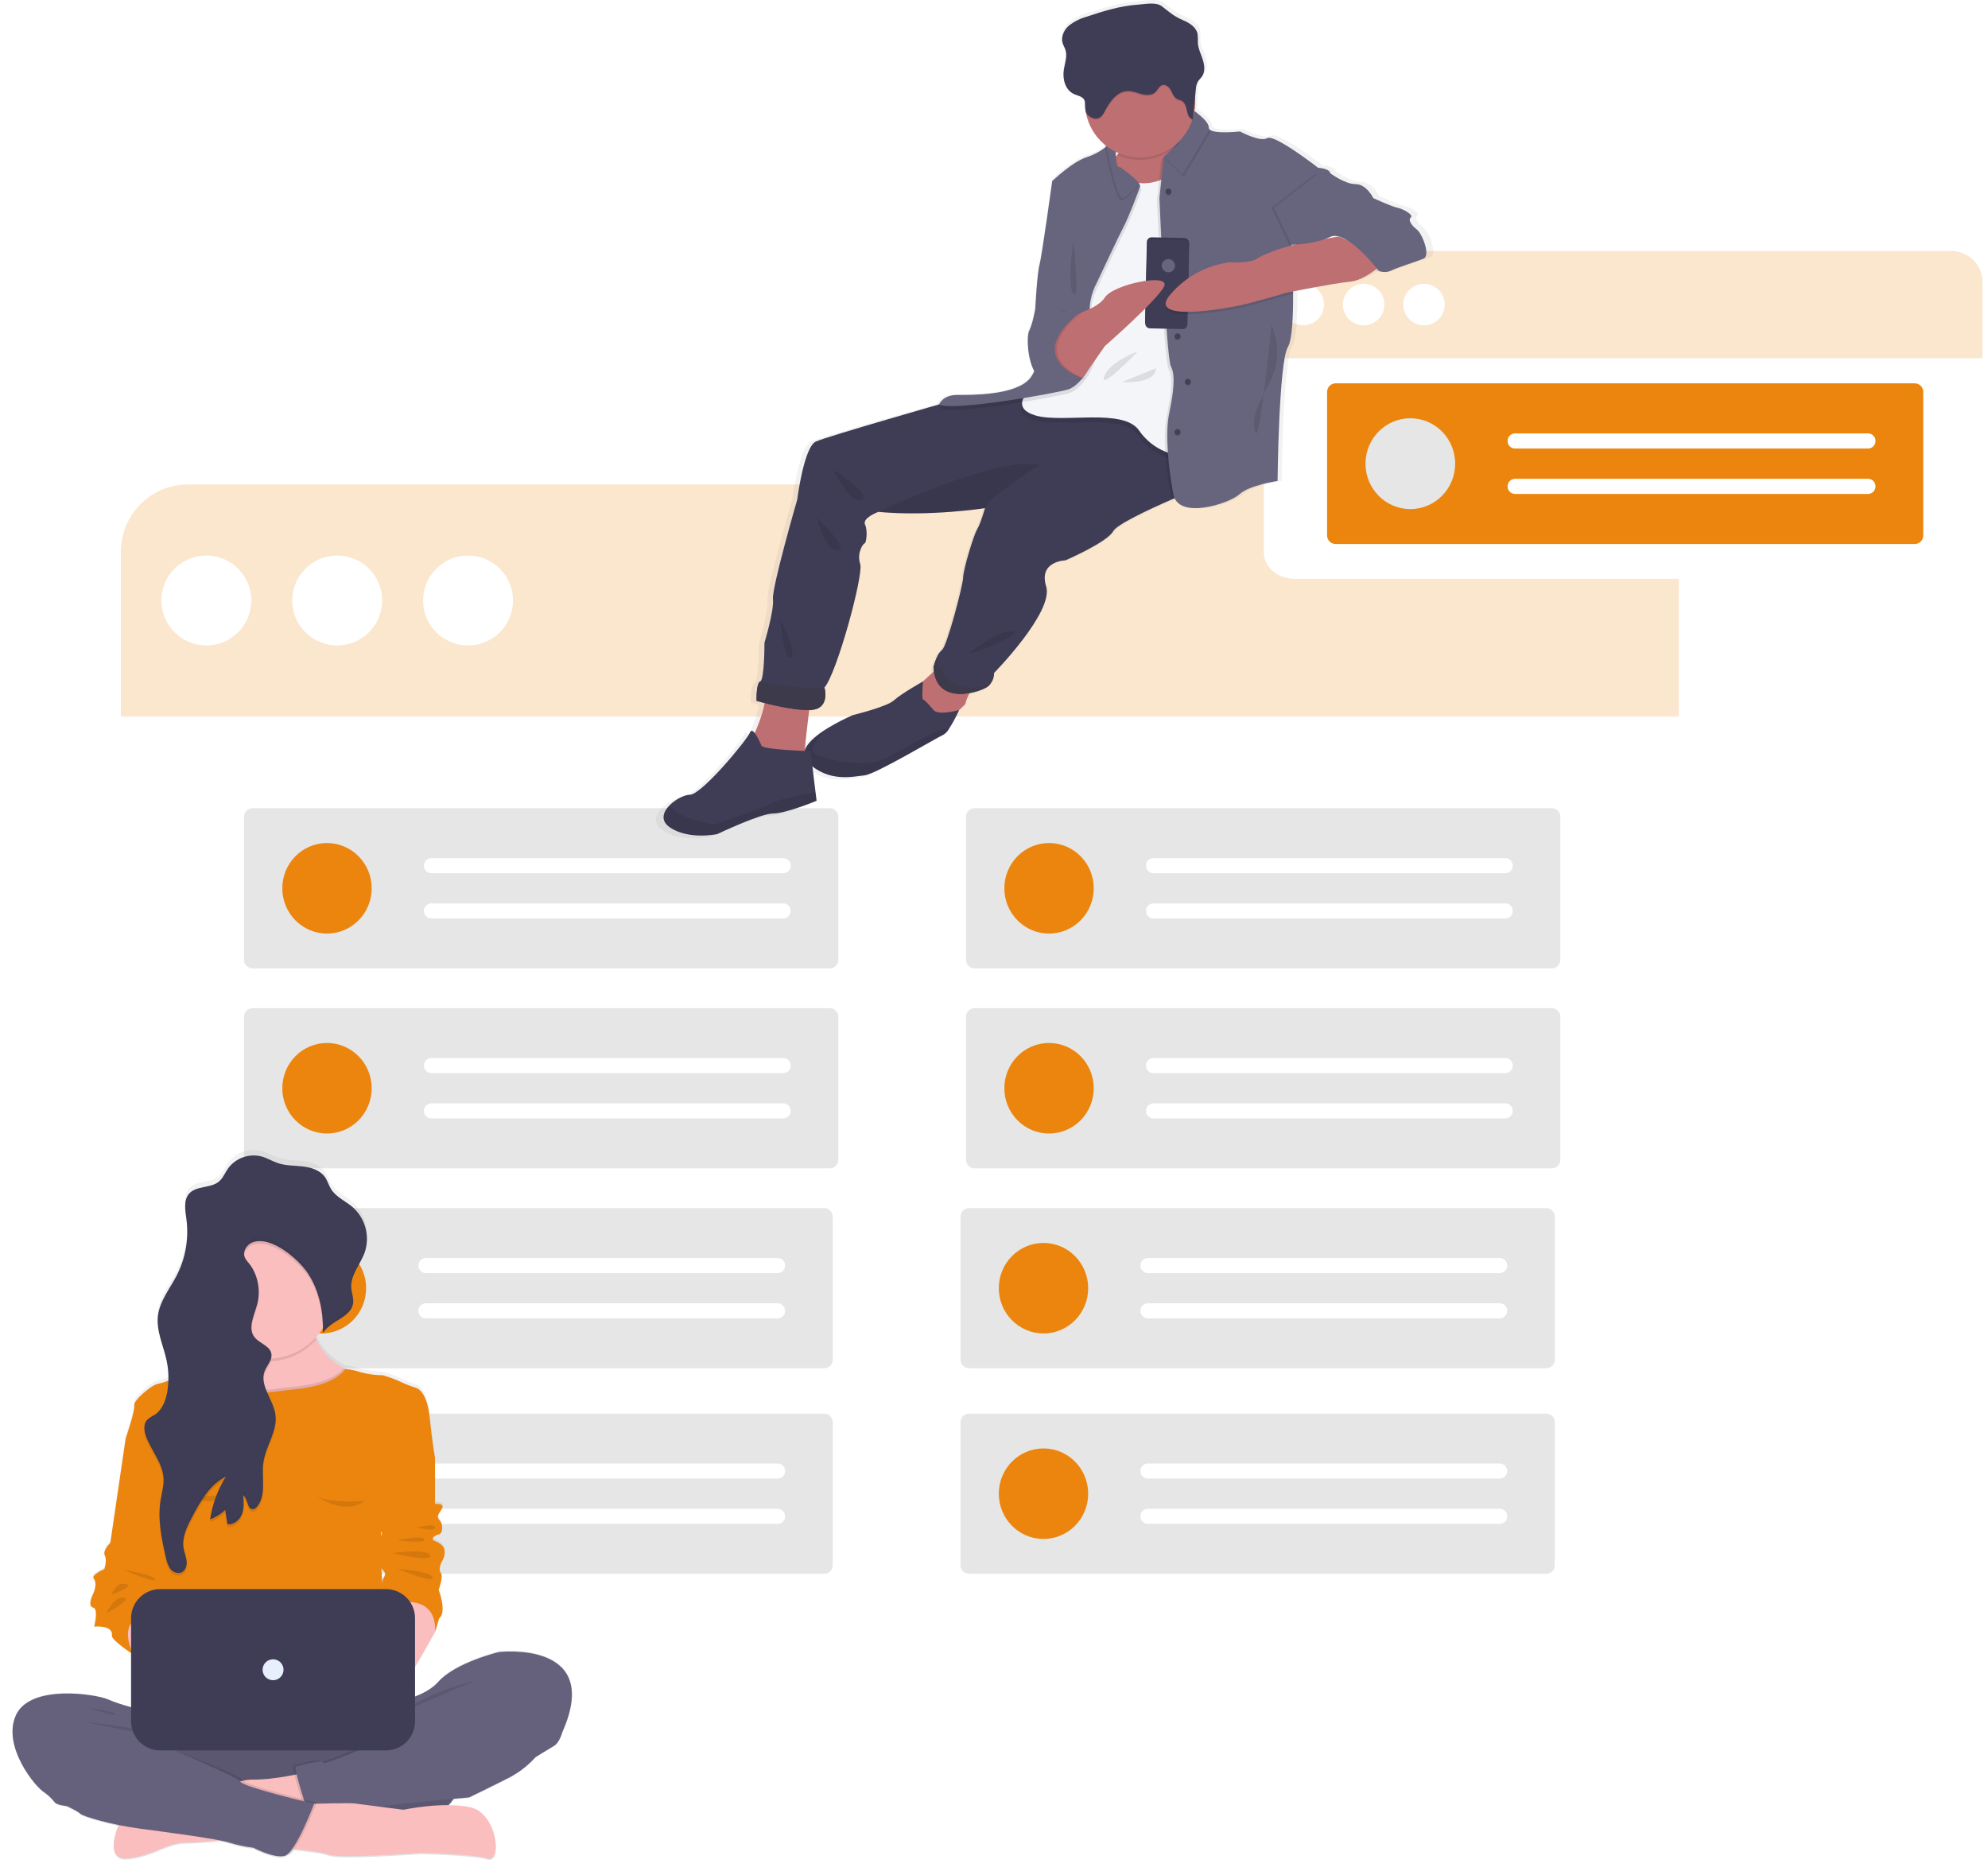 <svg width="318" height="300" viewBox="0 0 318 300" fill="none" xmlns="http://www.w3.org/2000/svg">
<rect width="318" height="300" fill="#E5E5E5"/>
<rect x="-1113" y="-225" width="2162" height="905" fill="white"/>
<path d="M268.552 87.583V255.405C268.552 260.396 263.738 264.454 257.794 264.454H30.097C24.153 264.454 19.339 260.396 19.339 255.405V87.583C19.339 82.583 24.153 77.487 30.097 77.487H257.794C263.738 77.487 268.552 82.583 268.552 87.583Z" fill="white"/>
<path d="M40.397 129.287C40.035 129.287 39.687 129.432 39.43 129.688C39.174 129.944 39.03 130.292 39.029 130.654V153.543C39.03 153.905 39.174 154.253 39.43 154.509C39.687 154.765 40.035 154.91 40.397 154.91H132.726C133.089 154.91 133.437 154.765 133.693 154.509C133.95 154.253 134.094 153.905 134.094 153.543V130.654C134.094 130.292 133.95 129.944 133.693 129.688C133.437 129.432 133.089 129.287 132.726 129.287H40.397Z" fill="#E6E6E6"/>
<path d="M52.305 149.34C56.253 149.34 59.454 146.098 59.454 142.099C59.454 138.099 56.253 134.857 52.305 134.857C48.357 134.857 45.157 138.099 45.157 142.099C45.157 146.098 48.357 149.34 52.305 149.34Z" fill="#EB850E"/>
<path d="M69.003 137.271C68.686 137.271 68.383 137.398 68.159 137.624C67.935 137.851 67.809 138.158 67.809 138.478C67.809 138.798 67.935 139.105 68.159 139.331C68.383 139.558 68.686 139.685 69.003 139.685H125.288C125.605 139.685 125.908 139.558 126.132 139.331C126.356 139.105 126.482 138.798 126.482 138.478C126.482 138.158 126.356 137.851 126.132 137.624C125.908 137.398 125.605 137.271 125.288 137.271H69.003Z" fill="white"/>
<path d="M69.003 144.512C68.686 144.512 68.383 144.639 68.159 144.866C67.935 145.092 67.809 145.399 67.809 145.719C67.809 146.039 67.935 146.346 68.159 146.572C68.383 146.799 68.686 146.926 69.003 146.926H125.288C125.605 146.926 125.908 146.799 126.132 146.572C126.356 146.346 126.482 146.039 126.482 145.719C126.482 145.399 126.356 145.092 126.132 144.866C125.908 144.639 125.605 144.512 125.288 144.512H69.003Z" fill="white"/>
<path d="M40.397 161.272C40.035 161.272 39.687 161.417 39.43 161.673C39.174 161.929 39.03 162.277 39.029 162.639V185.528C39.03 185.89 39.174 186.238 39.43 186.494C39.687 186.75 40.035 186.895 40.397 186.895H132.726C133.089 186.895 133.437 186.75 133.693 186.494C133.95 186.238 134.094 185.89 134.094 185.528V162.639C134.094 162.277 133.95 161.929 133.693 161.673C133.437 161.417 133.089 161.272 132.726 161.272H40.397Z" fill="#E6E6E6"/>
<path d="M52.305 181.325C56.253 181.325 59.454 178.083 59.454 174.084C59.454 170.084 56.253 166.842 52.305 166.842C48.357 166.842 45.157 170.084 45.157 174.084C45.157 178.083 48.357 181.325 52.305 181.325Z" fill="#EB850E"/>
<path d="M69.003 169.256C68.686 169.256 68.383 169.383 68.159 169.609C67.935 169.836 67.809 170.143 67.809 170.463C67.809 170.783 67.935 171.09 68.159 171.316C68.383 171.542 68.686 171.67 69.003 171.67H125.288C125.605 171.67 125.908 171.542 126.132 171.316C126.356 171.09 126.482 170.783 126.482 170.463C126.482 170.143 126.356 169.836 126.132 169.609C125.908 169.383 125.605 169.256 125.288 169.256H69.003Z" fill="white"/>
<path d="M69.003 176.497C68.686 176.497 68.383 176.624 68.159 176.851C67.935 177.077 67.809 177.384 67.809 177.704C67.809 178.024 67.935 178.331 68.159 178.557C68.383 178.784 68.686 178.911 69.003 178.911H125.288C125.605 178.911 125.908 178.784 126.132 178.557C126.356 178.331 126.482 178.024 126.482 177.704C126.482 177.384 126.356 177.077 126.132 176.851C125.908 176.624 125.605 176.497 125.288 176.497H69.003Z" fill="white"/>
<path d="M39.509 193.256C39.146 193.257 38.799 193.401 38.542 193.657C38.286 193.913 38.142 194.261 38.141 194.623V217.512C38.142 217.875 38.286 218.222 38.542 218.478C38.799 218.735 39.146 218.879 39.509 218.879H131.838C132.201 218.879 132.549 218.735 132.805 218.478C133.061 218.222 133.206 217.875 133.206 217.512V194.623C133.206 194.261 133.061 193.913 132.805 193.657C132.549 193.401 132.201 193.257 131.838 193.256H39.509Z" fill="#E6E6E6"/>
<path d="M51.417 213.309C55.365 213.309 58.565 210.067 58.565 206.068C58.565 202.069 55.365 198.827 51.417 198.827C47.469 198.827 44.269 202.069 44.269 206.068C44.269 210.067 47.469 213.309 51.417 213.309Z" fill="#EB850E"/>
<path d="M68.114 201.24C67.798 201.24 67.494 201.367 67.27 201.594C67.046 201.82 66.92 202.127 66.92 202.447C66.92 202.767 67.046 203.074 67.27 203.301C67.494 203.527 67.798 203.654 68.114 203.654H124.399C124.716 203.654 125.02 203.527 125.244 203.301C125.468 203.074 125.593 202.767 125.593 202.447C125.593 202.127 125.468 201.82 125.244 201.594C125.02 201.367 124.716 201.24 124.399 201.24H68.114Z" fill="white"/>
<path d="M68.114 208.481C67.798 208.481 67.494 208.609 67.27 208.835C67.046 209.061 66.92 209.368 66.92 209.688C66.92 210.008 67.046 210.315 67.27 210.542C67.494 210.768 67.798 210.895 68.114 210.895H124.399C124.716 210.895 125.02 210.768 125.244 210.542C125.468 210.315 125.593 210.008 125.593 209.688C125.593 209.368 125.468 209.061 125.244 208.835C125.02 208.609 124.716 208.481 124.399 208.481H68.114Z" fill="white"/>
<path d="M39.509 226.129C39.146 226.13 38.799 226.274 38.542 226.53C38.286 226.786 38.142 227.134 38.141 227.496V250.385C38.142 250.748 38.286 251.095 38.542 251.351C38.799 251.608 39.146 251.752 39.509 251.752H131.838C132.201 251.752 132.549 251.608 132.805 251.351C133.061 251.095 133.206 250.748 133.206 250.385V227.496C133.206 227.134 133.061 226.786 132.805 226.53C132.549 226.274 132.201 226.13 131.838 226.129H39.509Z" fill="#E6E6E6"/>
<path d="M51.417 246.182C55.365 246.182 58.565 242.94 58.565 238.941C58.565 234.942 55.365 231.7 51.417 231.7C47.469 231.7 44.269 234.942 44.269 238.941C44.269 242.94 47.469 246.182 51.417 246.182Z" fill="#EB850E"/>
<path d="M68.114 234.113C67.798 234.113 67.494 234.24 67.27 234.467C67.046 234.693 66.92 235 66.92 235.32C66.92 235.64 67.046 235.947 67.27 236.174C67.494 236.4 67.798 236.527 68.114 236.527H124.399C124.716 236.527 125.02 236.4 125.244 236.174C125.468 235.947 125.593 235.64 125.593 235.32C125.593 235 125.468 234.693 125.244 234.467C125.02 234.24 124.716 234.113 124.399 234.113H68.114Z" fill="white"/>
<path d="M68.114 241.354C67.798 241.354 67.494 241.482 67.27 241.708C67.046 241.934 66.92 242.241 66.92 242.561C66.92 242.881 67.046 243.188 67.27 243.415C67.494 243.641 67.798 243.768 68.114 243.768H124.399C124.716 243.768 125.02 243.641 125.244 243.415C125.468 243.188 125.593 242.881 125.593 242.561C125.593 242.241 125.468 241.934 125.244 241.708C125.02 241.482 124.716 241.354 124.399 241.354H68.114Z" fill="white"/>
<path d="M155.897 129.287C155.534 129.287 155.186 129.432 154.93 129.688C154.673 129.944 154.529 130.292 154.529 130.654V153.543C154.529 153.905 154.673 154.253 154.93 154.509C155.186 154.765 155.534 154.91 155.897 154.91H248.226C248.589 154.91 248.936 154.765 249.193 154.509C249.449 154.253 249.593 153.905 249.594 153.543V130.654C249.593 130.292 249.449 129.944 249.193 129.688C248.936 129.432 248.589 129.287 248.226 129.287H155.897Z" fill="#E6E6E6"/>
<path d="M167.805 149.34C171.753 149.34 174.953 146.098 174.953 142.099C174.953 138.099 171.753 134.857 167.805 134.857C163.857 134.857 160.656 138.099 160.656 142.099C160.656 146.098 163.857 149.34 167.805 149.34Z" fill="#EB850E"/>
<path d="M184.503 137.271C184.186 137.271 183.882 137.398 183.658 137.624C183.434 137.851 183.309 138.158 183.309 138.478C183.309 138.798 183.434 139.105 183.658 139.331C183.882 139.558 184.186 139.685 184.503 139.685H240.788C241.104 139.685 241.408 139.558 241.632 139.331C241.856 139.105 241.982 138.798 241.982 138.478C241.982 138.158 241.856 137.851 241.632 137.624C241.408 137.398 241.104 137.271 240.788 137.271H184.503Z" fill="white"/>
<path d="M184.503 144.512C184.186 144.512 183.882 144.639 183.658 144.866C183.434 145.092 183.309 145.399 183.309 145.719C183.309 146.039 183.434 146.346 183.658 146.572C183.882 146.799 184.186 146.926 184.503 146.926H240.788C241.104 146.926 241.408 146.799 241.632 146.572C241.856 146.346 241.982 146.039 241.982 145.719C241.982 145.399 241.856 145.092 241.632 144.866C241.408 144.639 241.104 144.512 240.788 144.512H184.503Z" fill="white"/>
<path d="M155.897 161.272C155.534 161.272 155.186 161.417 154.93 161.673C154.673 161.929 154.529 162.277 154.529 162.639V185.528C154.529 185.89 154.673 186.238 154.93 186.494C155.186 186.75 155.534 186.895 155.897 186.895H248.226C248.589 186.895 248.936 186.75 249.193 186.494C249.449 186.238 249.593 185.89 249.594 185.528V162.639C249.593 162.277 249.449 161.929 249.193 161.673C248.936 161.417 248.589 161.272 248.226 161.272H155.897Z" fill="#E6E6E6"/>
<path d="M167.805 181.325C171.753 181.325 174.953 178.083 174.953 174.084C174.953 170.084 171.753 166.842 167.805 166.842C163.857 166.842 160.656 170.084 160.656 174.084C160.656 178.083 163.857 181.325 167.805 181.325Z" fill="#EB850E"/>
<path d="M184.503 169.256C184.186 169.256 183.882 169.383 183.658 169.609C183.434 169.836 183.309 170.143 183.309 170.463C183.309 170.783 183.434 171.09 183.658 171.316C183.882 171.542 184.186 171.67 184.503 171.67H240.788C241.104 171.67 241.408 171.542 241.632 171.316C241.856 171.09 241.982 170.783 241.982 170.463C241.982 170.143 241.856 169.836 241.632 169.609C241.408 169.383 241.104 169.256 240.788 169.256H184.503Z" fill="white"/>
<path d="M184.503 176.497C184.186 176.497 183.882 176.624 183.658 176.851C183.434 177.077 183.309 177.384 183.309 177.704C183.309 178.024 183.434 178.331 183.658 178.557C183.882 178.784 184.186 178.911 184.503 178.911H240.788C241.104 178.911 241.408 178.784 241.632 178.557C241.856 178.331 241.982 178.024 241.982 177.704C241.982 177.384 241.856 177.077 241.632 176.851C241.408 176.624 241.104 176.497 240.788 176.497H184.503Z" fill="white"/>
<path d="M155.008 193.256C154.646 193.257 154.298 193.401 154.042 193.657C153.785 193.913 153.641 194.261 153.641 194.623V217.512C153.641 217.875 153.785 218.222 154.042 218.478C154.298 218.735 154.646 218.879 155.008 218.879H247.338C247.7 218.879 248.048 218.735 248.305 218.478C248.561 218.222 248.705 217.875 248.706 217.512V194.623C248.705 194.261 248.561 193.913 248.305 193.657C248.048 193.401 247.7 193.257 247.338 193.256H155.008Z" fill="#E6E6E6"/>
<path d="M166.917 213.309C170.864 213.309 174.065 210.067 174.065 206.068C174.065 202.069 170.864 198.827 166.917 198.827C162.969 198.827 159.768 202.069 159.768 206.068C159.768 210.067 162.969 213.309 166.917 213.309Z" fill="#EB850E"/>
<path d="M183.614 201.24C183.297 201.24 182.994 201.367 182.77 201.594C182.546 201.82 182.42 202.127 182.42 202.447C182.42 202.767 182.546 203.074 182.77 203.301C182.994 203.527 183.297 203.654 183.614 203.654H239.899C240.216 203.654 240.519 203.527 240.743 203.301C240.967 203.074 241.093 202.767 241.093 202.447C241.093 202.127 240.967 201.82 240.743 201.594C240.519 201.367 240.216 201.24 239.899 201.24H183.614Z" fill="white"/>
<path d="M183.614 208.481C183.297 208.481 182.994 208.609 182.77 208.835C182.546 209.061 182.42 209.368 182.42 209.688C182.42 210.008 182.546 210.315 182.77 210.542C182.994 210.768 183.297 210.895 183.614 210.895H239.899C240.216 210.895 240.519 210.768 240.743 210.542C240.967 210.315 241.093 210.008 241.093 209.688C241.093 209.368 240.967 209.061 240.743 208.835C240.519 208.609 240.216 208.481 239.899 208.481H183.614Z" fill="white"/>
<path d="M155.008 226.129C154.646 226.13 154.298 226.274 154.042 226.53C153.785 226.786 153.641 227.134 153.641 227.496V250.385C153.641 250.748 153.785 251.095 154.042 251.351C154.298 251.608 154.646 251.752 155.008 251.752H247.338C247.7 251.752 248.048 251.608 248.305 251.351C248.561 251.095 248.705 250.748 248.706 250.385V227.496C248.705 227.134 248.561 226.786 248.305 226.53C248.048 226.274 247.7 226.13 247.338 226.129H155.008Z" fill="#E6E6E6"/>
<path d="M166.917 246.182C170.864 246.182 174.065 242.94 174.065 238.941C174.065 234.942 170.864 231.7 166.917 231.7C162.969 231.7 159.768 234.942 159.768 238.941C159.768 242.94 162.969 246.182 166.917 246.182Z" fill="#EB850E"/>
<path d="M183.614 234.113C183.297 234.113 182.994 234.24 182.77 234.467C182.546 234.693 182.42 235 182.42 235.32C182.42 235.64 182.546 235.947 182.77 236.174C182.994 236.4 183.297 236.527 183.614 236.527H239.899C240.216 236.527 240.519 236.4 240.743 236.174C240.967 235.947 241.093 235.64 241.093 235.32C241.093 235 240.967 234.693 240.743 234.467C240.519 234.24 240.216 234.113 239.899 234.113H183.614Z" fill="white"/>
<path d="M183.614 241.354C183.297 241.354 182.994 241.482 182.77 241.708C182.546 241.934 182.42 242.241 182.42 242.561C182.42 242.881 182.546 243.188 182.77 243.415C182.994 243.641 183.297 243.768 183.614 243.768H239.899C240.216 243.768 240.519 243.641 240.743 243.415C240.967 243.188 241.093 242.881 241.093 242.561C241.093 242.241 240.967 241.934 240.743 241.708C240.519 241.482 240.216 241.354 239.899 241.354H183.614Z" fill="white"/>
<path opacity="0.2" d="M268.552 88.245V114.627H19.339V88.245C19.338 86.832 19.616 85.433 20.157 84.128C20.697 82.823 21.49 81.636 22.489 80.637C23.488 79.638 24.674 78.846 25.979 78.305C27.285 77.765 28.684 77.487 30.097 77.487H257.794C259.207 77.487 260.606 77.765 261.911 78.305C263.216 78.846 264.403 79.638 265.402 80.637C266.401 81.636 267.193 82.823 267.734 84.128C268.274 85.433 268.552 86.832 268.552 88.245V88.245Z" fill="#EB850E"/>
<path d="M33.006 103.251C36.979 103.251 40.2 100.031 40.2 96.058C40.2 92.085 36.979 88.864 33.006 88.864C29.033 88.864 25.812 92.085 25.812 96.058C25.812 100.031 29.033 103.251 33.006 103.251Z" fill="white"/>
<path d="M53.936 103.251C57.909 103.251 61.13 100.031 61.13 96.058C61.13 92.085 57.909 88.864 53.936 88.864C49.963 88.864 46.742 92.085 46.742 96.058C46.742 100.031 49.963 103.251 53.936 103.251Z" fill="white"/>
<path d="M74.866 103.251C78.839 103.251 82.06 100.031 82.06 96.058C82.06 92.085 78.839 88.864 74.866 88.864C70.893 88.864 67.672 92.085 67.672 96.058C67.672 100.031 70.893 103.251 74.866 103.251Z" fill="white"/>
<path d="M79.802 264.147C79.802 264.147 72.847 265.83 70.093 268.977C69.062 270.043 67.793 270.85 66.39 271.33V266.571C67.981 263.899 69.586 260.927 69.586 260.927C69.658 260.781 70.238 258.732 70.238 258.732C71.542 257.708 70.165 254.122 70.165 254.122C70.165 254.122 70.963 251.854 70.528 251.414C70.093 250.975 70.455 249.805 70.818 249.292C71.082 248.8 71.183 248.236 71.108 247.682C71.108 247.243 70.528 246.585 69.586 246.219C68.644 245.853 69.658 245.268 70.238 245.121C70.818 244.975 70.963 243.585 70.311 242.853C69.658 242.121 70.383 241.682 70.745 240.877C71.108 240.072 69.586 240.218 69.586 240.218V232.829L69.587 232.828C69.587 232.828 69.152 230.413 68.717 226.168C68.282 221.924 66.615 221.485 66.615 221.485C65.722 221.208 64.85 220.866 64.007 220.46C63.118 220.044 62.197 219.702 61.253 219.437C60.053 219.425 58.86 219.259 57.703 218.945C56.918 218.679 56.104 218.503 55.279 218.421C55.19 218.379 55.105 218.335 55.018 218.291C53.057 217.295 51.502 215.648 50.621 213.633C50.576 213.532 50.535 213.433 50.495 213.334C50.928 212.859 51.316 212.344 51.653 211.797L51.661 211.785C51.662 211.86 51.664 211.934 51.664 212.009C51.664 212.04 51.663 212.072 51.663 212.103C51.662 212.283 51.66 212.464 51.656 212.644L51.657 212.642L51.656 212.658C52.813 210.616 56.165 210.15 56.484 207.819C56.498 207.713 56.505 207.607 56.505 207.5L56.506 207.485C56.506 207.407 56.502 207.328 56.496 207.25C56.453 206.599 56.23 205.951 56.187 205.293C56.176 205.105 56.179 204.916 56.196 204.729L56.197 204.739C56.347 202.929 57.712 201.355 58.337 199.597C58.504 199.124 58.614 198.632 58.664 198.133L58.665 198.12C58.68 197.969 58.691 197.818 58.696 197.666C58.697 197.628 58.697 197.591 58.698 197.553C58.7 197.448 58.699 197.342 58.696 197.237C58.677 196.302 58.466 195.381 58.077 194.53C57.688 193.68 57.129 192.918 56.434 192.292C55.279 191.288 53.752 190.657 52.953 189.347C52.58 188.735 52.396 188.017 51.99 187.428C51.224 186.318 49.815 185.866 48.485 185.705C47.156 185.545 45.784 185.599 44.511 185.18C43.608 184.884 42.789 184.359 41.877 184.095C40.883 183.829 39.831 183.874 38.863 184.223C37.895 184.572 37.057 185.208 36.462 186.048C35.981 186.749 35.666 187.589 35.019 188.136C33.691 189.258 31.438 188.771 30.275 190.066C29.636 190.777 29.563 191.745 29.64 192.736L29.643 192.771C29.649 192.848 29.656 192.924 29.664 193.001C29.668 193.037 29.671 193.073 29.675 193.109C29.679 193.147 29.684 193.185 29.688 193.223C29.729 193.578 29.78 193.931 29.825 194.272C29.832 194.324 29.837 194.376 29.843 194.428C29.856 194.534 29.868 194.639 29.879 194.745C29.886 194.823 29.893 194.9 29.899 194.978C29.907 195.073 29.914 195.169 29.92 195.265C29.925 195.341 29.93 195.416 29.934 195.491C30.065 198.193 29.492 200.882 28.272 203.296C27.176 205.448 25.545 207.429 25.261 209.832C25.217 210.226 25.207 210.623 25.23 211.018C25.233 211.064 25.233 211.111 25.237 211.157C25.242 211.229 25.249 211.3 25.256 211.371C25.264 211.452 25.271 211.534 25.281 211.616C25.287 211.662 25.294 211.709 25.3 211.755C25.315 211.863 25.331 211.971 25.349 212.079C25.353 212.103 25.358 212.126 25.362 212.149C25.65 213.787 26.302 215.403 26.649 217.046C26.778 217.657 26.864 218.275 26.908 218.897L26.909 218.91C26.922 219.108 26.932 219.306 26.937 219.504C26.944 219.772 26.941 220.04 26.932 220.308C26.381 220.52 25.817 220.693 25.243 220.827C24.227 220.974 21.256 223.608 21.473 224.267C21.689 224.916 20.143 229.542 20.1 229.678L20.098 229.68L20.098 229.681L20.098 229.681L17.653 246.512C17.653 246.512 16.362 247.756 16.766 248.561C17.169 249.366 16.688 250.756 16.688 250.756C16.688 250.756 14.507 251.707 14.991 252.293C15.475 252.878 15.254 253.976 14.921 254.707C14.587 255.439 14.044 256.756 14.921 256.976C15.797 257.195 15.071 260.049 15.071 260.049C15.071 260.049 18.13 259.698 17.905 261.513C17.833 262.092 20.044 263.681 20.967 264.317V273.06C19.732 272.737 18.521 272.326 17.344 271.831C15.46 270.953 4.881 269.27 2.563 274.319C0.244 279.368 5.751 286.1 7.128 286.832C7.128 286.832 8.432 287.856 8.722 288.369C9.011 288.881 10.678 289.027 10.678 289.027C10.678 289.027 12.417 289.832 12.852 290.271C13.172 290.595 15.82 291.437 18.962 292.091L18.961 292.091C18.961 292.091 16.425 297.93 20.562 297.448C24.699 296.966 26.715 294.93 29.632 294.93C30.798 294.93 32.963 294.768 35.143 294.573C35.69 294.669 36.23 294.796 36.763 294.955C37.991 295.339 39.252 295.609 40.531 295.76C40.531 295.76 43.791 297.516 45.53 297.077C45.674 297.033 45.809 296.961 45.925 296.865C45.938 296.862 45.952 296.86 45.965 296.857C46.397 296.671 46.762 296.358 47.012 295.959C49.188 296.182 51.666 296.499 52.599 296.859C54.402 297.555 67.291 296.591 67.291 296.591C67.291 296.591 75.619 296.755 78.005 297.476C80.392 298.198 79.544 290.109 75.141 289.199C73.961 288.973 72.761 288.867 71.559 288.882C71.865 288.568 72.143 288.23 72.392 287.87C73.978 287.726 75.02 287.637 75.02 287.637C75.02 287.637 79.223 285.588 81.614 284.344C83.142 283.514 84.515 282.424 85.671 281.124C85.671 281.124 87.773 279.807 88.642 279.295C89.512 278.783 89.946 277.1 89.946 277.1C96.54 262.171 79.802 264.147 79.802 264.147ZM60.934 245.421C60.934 245.175 60.935 244.928 60.936 244.683C61.167 244.85 61.133 245.112 60.934 245.421ZM61.002 250.596C61.178 250.827 61.348 251.038 61.471 251.195C61.939 251.795 61.091 252.088 61.153 253.095C61.166 253.321 61.186 253.634 61.207 253.982H61.207C61.118 252.54 61.045 251.343 61.002 250.596H61.002Z" fill="url(#paint0_linear)"/>
<path d="M23.286 273.691C23.286 273.691 19.228 272.749 17.344 271.879C15.46 271.01 4.881 269.343 2.563 274.343C0.244 279.343 5.751 286.009 7.128 286.733C8.504 287.458 21.909 277.531 21.909 277.531L32.488 281.987L34.517 275.068L23.286 273.691Z" fill="#65617D"/>
<path d="M66.419 275.067H35.128C31.058 275.067 27.759 278.367 27.759 282.436V283.711C27.759 287.781 31.058 291.08 35.128 291.08H66.419C70.489 291.08 73.788 287.781 73.788 283.711V282.436C73.788 278.367 70.489 275.067 66.419 275.067Z" fill="#65617D"/>
<path opacity="0.1" d="M73.788 283.073C73.788 285.197 72.945 287.233 71.444 288.735C69.942 290.237 67.906 291.081 65.783 291.081H35.766C33.642 291.081 31.605 290.238 30.104 288.736C28.602 287.234 27.759 285.198 27.759 283.074C27.759 280.951 28.602 278.914 30.104 277.413C31.605 275.911 33.642 275.067 35.766 275.067H65.783C67.906 275.068 69.942 275.911 71.443 277.412C72.945 278.914 73.788 280.95 73.788 283.073V283.073Z" fill="black"/>
<path d="M48.727 283.542C48.727 283.542 44.112 284.727 40.346 284.674C36.581 284.621 18.961 291.94 18.961 291.94C18.961 291.94 16.425 297.722 20.562 297.244C24.699 296.767 26.715 294.752 29.632 294.752C32.55 294.752 41.726 293.744 41.726 293.744L50.556 287.22L48.727 283.542Z" fill="#FBBEBE"/>
<path d="M51.617 228.984L43.337 230.617L42.8 230.723C42.8 230.723 36.255 228.984 36.038 228.839C35.82 228.695 29.879 220.687 29.879 220.687C29.879 220.687 32.883 220.72 35.244 219.359C35.329 219.311 35.411 219.259 35.494 219.207C36.535 218.583 37.327 217.616 37.733 216.472C37.774 216.353 37.811 216.229 37.846 216.101C38.116 214.925 38.092 213.7 37.776 212.536C36.977 209.158 38.831 208.228 41.302 208.308C44.871 208.425 49.732 210.653 49.732 210.653C49.794 211.79 50.052 212.908 50.495 213.957C50.534 214.055 50.578 214.153 50.621 214.253C51.507 216.254 53.062 217.885 55.019 218.866C55.105 218.909 55.19 218.953 55.279 218.994C55.542 219.12 55.821 219.24 56.11 219.348C62.413 221.739 51.617 228.984 51.617 228.984Z" fill="#FBBEBE"/>
<path opacity="0.1" d="M50.621 214.253C49.047 216.036 46.911 217.229 44.568 217.632C42.224 218.036 39.813 217.627 37.733 216.473C38.123 215.192 38.138 213.826 37.776 212.536C35.82 204.276 49.732 210.654 49.732 210.654C49.802 211.898 50.103 213.119 50.621 214.253V214.253Z" fill="black"/>
<path d="M53.234 206.915C53.237 208.867 52.689 210.781 51.654 212.436C51.316 212.978 50.928 213.488 50.495 213.958C48.67 215.96 46.135 217.17 43.431 217.329C43.222 217.342 43.011 217.349 42.8 217.349C40.736 217.349 38.719 216.737 37.003 215.59C35.288 214.444 33.95 212.814 33.16 210.908C32.371 209.001 32.164 206.903 32.567 204.879C32.969 202.855 33.963 200.996 35.422 199.537C36.881 198.078 38.741 197.084 40.764 196.681C42.788 196.279 44.886 196.485 46.793 197.275C48.7 198.065 50.329 199.402 51.475 201.118C52.622 202.834 53.234 204.851 53.234 206.915V206.915Z" fill="#FBBEBE"/>
<path opacity="0.1" d="M51.617 228.984L43.337 230.617L42.8 230.723C42.8 230.723 36.255 228.984 36.038 228.839C35.82 228.695 29.879 220.687 29.879 220.687C29.879 220.687 32.883 220.72 35.244 219.359C35.329 219.311 35.411 219.259 35.494 219.207C36.398 220.176 37.491 220.951 38.706 221.482C39.92 222.013 41.231 222.29 42.556 222.296C43.05 222.293 43.543 222.254 44.03 222.178C45.195 222 46.369 221.885 47.541 221.763C49.784 221.529 53.217 220.848 55.019 218.866C55.105 218.909 55.19 218.953 55.279 218.994C55.542 219.12 55.821 219.24 56.11 219.348C62.413 221.739 51.617 228.984 51.617 228.984Z" fill="black"/>
<path d="M60.964 250.141C61.035 251.737 62.196 269.705 62.196 269.705H26.038L26.284 258.393L26.482 249.344L26.547 246.374L26.836 236.086L25.791 235.164L20.098 230.143L20.1 230.141C20.143 230.006 21.689 225.426 21.474 224.783C21.256 224.131 24.228 221.522 25.243 221.377C25.821 221.244 26.389 221.071 26.943 220.859C28.651 220.259 30.931 219.377 31.184 219.514C31.538 219.705 35.094 219.375 35.244 219.359H35.248C36.154 220.412 37.275 221.258 38.536 221.839C39.797 222.421 41.168 222.725 42.556 222.731C43.05 222.728 43.543 222.689 44.03 222.613C45.195 222.435 46.369 222.32 47.541 222.198C49.897 221.953 53.562 221.214 55.279 218.994C56.104 219.075 56.917 219.25 57.703 219.514C58.861 219.825 60.054 219.988 61.253 220.001C62.197 220.263 63.118 220.601 64.007 221.014C64.85 221.415 65.722 221.755 66.615 222.029C66.615 222.029 68.283 222.463 68.717 226.665C69.152 230.869 69.587 233.26 69.587 233.26L60.964 240.723C60.964 240.723 60.892 248.548 60.964 250.141Z" fill="#EB850E"/>
<path d="M20.097 262.677L21.364 264.706L26.111 266.379L29.372 260.431L26.366 258.402L21.546 256.519L18.793 258.112L20.097 262.677Z" fill="#FBBEBE"/>
<path d="M60.602 272.676C60.602 272.676 67.34 272.169 70.093 269.053C72.847 265.938 79.803 264.271 79.803 264.271C79.803 264.271 96.54 262.315 89.947 277.096C89.947 277.096 89.512 278.763 88.642 279.27C87.773 279.777 85.672 281.081 85.672 281.081L59.954 278.835L60.602 272.676Z" fill="#65617D"/>
<path opacity="0.1" d="M73.789 283.073C73.791 284.648 73.327 286.188 72.456 287.499C68.13 287.884 58.549 288.784 56.544 289.342C54.082 290.025 49.097 288.836 48.552 288.701C48.519 288.695 48.502 288.69 48.502 288.69C48.502 288.69 47.541 285.775 47.082 283.91C46.876 283.063 46.771 282.432 46.906 282.387C47.341 282.241 51.328 281.154 51.254 281.769C51.182 282.387 63.209 277.096 63.209 277.096L63.579 281.734C64.805 283.14 73.789 281.061 73.789 283.073Z" fill="black"/>
<path d="M86.179 279.197L85.672 281.081C84.513 282.37 83.141 283.449 81.614 284.269C79.223 285.501 75.02 287.53 75.02 287.53C75.02 287.53 59.587 288.834 56.979 289.559C54.37 290.283 48.936 288.907 48.936 288.907C48.936 288.907 46.907 282.748 47.342 282.603C47.777 282.458 51.762 281.371 51.689 281.987C51.617 282.603 63.645 277.313 63.645 277.313L86.179 279.197Z" fill="#65617D"/>
<path d="M43.21 295.441C43.21 295.441 50.795 295.971 52.599 296.661C54.402 297.351 67.291 296.396 67.291 296.396C67.291 296.396 75.618 296.558 78.005 297.272C80.392 297.987 79.543 289.978 75.141 289.076C70.739 288.175 64.533 289.501 64.533 289.501C64.533 289.501 57.532 288.599 56.683 288.493C55.834 288.387 50.239 288.544 50.239 288.544L43.21 295.441Z" fill="#FBBEBE"/>
<path opacity="0.1" d="M13.402 275.445C13.402 275.445 23.427 276.347 26.185 277.991L13.402 275.445Z" fill="black"/>
<path opacity="0.1" d="M75.937 268.868C75.937 268.868 68.087 270.777 65.011 273.588L75.937 268.868Z" fill="black"/>
<path opacity="0.1" d="M13.985 273.164C14.145 273.217 18.6 273.801 18.494 274.225C18.388 274.649 13.985 273.164 13.985 273.164Z" fill="black"/>
<path opacity="0.1" d="M6.983 284.342L7.563 286.516C8.152 286.959 8.687 287.469 9.157 288.037C9.446 288.545 11.113 288.689 11.113 288.689C11.113 288.689 12.852 289.487 13.287 289.921C13.721 290.356 18.431 291.733 22.851 292.312C27.271 292.892 35.459 293.979 37.198 294.559C38.426 294.94 39.688 295.206 40.965 295.356C40.965 295.356 44.226 297.095 45.965 296.66C47.704 296.225 50.675 288.327 50.675 288.327C50.675 288.327 39.226 285.646 38.864 284.777C38.502 283.907 27.488 279.852 27.488 279.852L20.967 280.006L6.983 284.342Z" fill="black"/>
<path d="M6.548 284.559L7.128 286.733C7.717 287.176 8.252 287.687 8.722 288.255C9.011 288.762 10.678 288.907 10.678 288.907C10.678 288.907 12.417 289.704 12.852 290.139C13.286 290.573 17.996 291.95 22.416 292.53C26.836 293.109 35.024 294.196 36.763 294.776C37.991 295.157 39.253 295.424 40.53 295.573C40.53 295.573 43.791 297.312 45.53 296.877C47.269 296.442 50.24 288.544 50.24 288.544C50.24 288.544 38.791 285.864 38.429 284.994C38.067 284.125 21.909 277.531 21.909 277.531L16.837 276.372L6.548 284.559Z" fill="#65617D"/>
<path d="M21.364 229.419L20.098 230.144L17.653 246.809C17.653 246.809 16.362 248.041 16.766 248.838C17.169 249.635 16.688 251.012 16.688 251.012C16.688 251.012 14.507 251.954 14.991 252.533C15.475 253.113 15.254 254.2 14.921 254.924C14.587 255.649 14.044 256.953 14.921 257.171C15.797 257.388 15.071 260.214 15.071 260.214C15.071 260.214 18.13 259.866 17.905 261.663C17.814 262.388 21.364 264.706 21.364 264.706C21.364 264.706 17.33 257.388 26.366 258.402L27.143 254.276C27.143 254.276 27.92 251.954 27.143 251.229C26.366 250.505 27.317 247.063 27.317 247.063L27.488 232.1L21.364 229.419Z" fill="#EB850E"/>
<path opacity="0.1" d="M19.395 250.94C19.555 251.205 24.434 251.746 24.753 252.616C25.071 253.486 19.395 250.94 19.395 250.94Z" fill="black"/>
<path opacity="0.1" d="M17.857 255.077C17.857 255.077 18.519 253.009 20.098 253.38C21.676 253.751 17.857 255.077 17.857 255.077Z" fill="black"/>
<path opacity="0.1" d="M17.009 258.101C17.009 258.101 18.176 255.342 19.767 255.555C21.358 255.767 17.009 258.101 17.009 258.101Z" fill="black"/>
<path d="M70.093 258.04L69.586 261.083C69.586 261.083 64.369 270.647 63.427 270.792C62.485 270.937 57.341 264.416 57.341 264.416L55.964 258.04L61.384 257.013L63.789 254.634C63.789 254.634 69.876 255.214 70.093 258.04Z" fill="#FBBEBE"/>
<path d="M67.63 231.883L69.586 233.26V240.578C69.586 240.578 71.108 240.433 70.746 241.23C70.383 242.027 69.659 242.462 70.311 243.186C70.963 243.911 70.818 245.287 70.238 245.432C69.659 245.577 68.644 246.157 69.586 246.519C70.528 246.882 71.108 247.534 71.108 247.968C71.183 248.517 71.082 249.076 70.818 249.562C70.456 250.07 70.093 251.229 70.528 251.664C70.963 252.098 70.166 254.345 70.166 254.345C70.166 254.345 71.543 257.895 70.238 258.909C70.238 258.909 69.659 260.938 69.586 261.083C69.586 261.083 70.499 254.029 61.384 257.013C61.384 257.013 61.215 254.325 61.153 253.328C61.092 252.33 61.939 252.041 61.471 251.446C61.003 250.852 59.831 249.49 60.384 249.128C60.938 248.766 60.746 248.113 60.529 247.606C60.312 247.099 59.544 247.099 60.239 246.483C60.933 245.867 61.343 245.289 60.936 244.998C60.529 244.708 59.821 243.764 60.384 243.331C60.947 242.898 60.964 236.593 60.964 236.593C60.964 236.593 63.282 227.318 67.63 231.883Z" fill="#EB850E"/>
<path opacity="0.1" d="M66.708 244.35C66.708 244.35 69.494 243.594 69.586 244.35C69.678 245.106 66.708 244.35 66.708 244.35Z" fill="black"/>
<path opacity="0.1" d="M63.579 246.431C63.579 246.431 67.398 245.477 67.875 246.219C68.352 246.962 63.579 246.431 63.579 246.431Z" fill="black"/>
<path opacity="0.1" d="M62.73 248.447C62.73 248.447 68.458 247.651 68.83 248.818C69.201 249.985 62.73 248.447 62.73 248.447Z" fill="black"/>
<path opacity="0.1" d="M63.579 250.94C63.791 250.993 69.095 251.364 69.201 252.372C69.307 253.38 63.579 250.94 63.579 250.94Z" fill="black"/>
<path d="M61.74 254.206H25.616C23.049 254.206 20.967 256.288 20.967 258.856V275.357C20.967 277.924 23.049 280.006 25.616 280.006H61.74C64.308 280.006 66.39 277.924 66.39 275.357V258.856C66.39 256.288 64.308 254.206 61.74 254.206Z" fill="#3F3D56"/>
<path d="M43.679 268.781C44.604 268.781 45.354 268.031 45.354 267.106C45.354 266.181 44.604 265.431 43.679 265.431C42.754 265.431 42.003 266.181 42.003 267.106C42.003 268.031 42.754 268.781 43.679 268.781Z" fill="#E7EFFD"/>
<path opacity="0.1" d="M28.575 238.394C28.575 238.394 32.928 241.721 36.295 239.185C36.295 239.185 30.604 239.703 28.575 238.394Z" fill="black"/>
<path opacity="0.1" d="M50.621 239.288C50.621 239.288 54.974 242.615 58.341 240.079C58.341 240.079 52.65 240.597 50.621 239.288Z" fill="black"/>
<path opacity="0.1" d="M53.234 206.915C53.237 208.867 52.689 210.781 51.653 212.436C51.566 209.53 50.882 206.624 49.301 204.198C47.854 201.974 43.454 198.076 40.428 199.161C40.112 199.278 39.827 199.467 39.598 199.714C39.368 199.961 39.2 200.259 39.107 200.583C38.807 201.722 39.685 202.196 40.248 203.102C41.205 204.658 41.578 206.503 41.302 208.308C41.264 208.551 41.213 208.792 41.15 209.03C40.674 210.817 39.583 212.862 40.709 214.329C41.493 215.351 43.18 215.703 43.408 216.97C43.43 217.089 43.437 217.209 43.43 217.329C43.378 218.181 42.65 218.933 42.333 219.772C41.959 220.759 42.169 221.74 42.556 222.731C43.061 224.024 43.863 225.333 44.056 226.698C44.248 228.043 43.832 229.33 43.337 230.617C42.803 231.799 42.402 233.036 42.141 234.306C41.791 236.714 42.674 239.499 41.159 241.403C41.005 241.633 40.767 241.794 40.496 241.851C39.524 241.953 39.689 240.208 38.909 239.621C38.992 240.636 39.07 241.692 38.702 242.642C38.333 243.592 37.376 244.396 36.37 244.238C36.255 243.479 36.139 242.72 36.024 241.96C35.34 242.633 34.517 243.149 33.611 243.47C33.967 241.047 34.824 238.724 36.129 236.651C33.577 237.879 32.09 240.54 30.762 243.04C29.934 244.603 29.077 246.311 29.366 248.057C29.484 248.768 29.79 249.444 29.858 250.161C29.925 250.878 29.664 251.713 28.997 251.987C28.697 252.08 28.376 252.08 28.076 251.986C27.776 251.893 27.511 251.712 27.316 251.465C27.293 251.437 27.269 251.409 27.245 251.378C27.203 251.326 27.165 251.272 27.13 251.215C27.056 251.106 26.991 250.991 26.936 250.872C26.754 250.443 26.617 249.997 26.527 249.539L26.482 249.344C25.808 246.381 25.199 243.327 25.693 240.331C25.875 239.227 26.208 238.134 26.169 237.014C26.139 236.382 26.011 235.758 25.791 235.165C25.199 233.508 24.06 231.984 23.41 230.315C23.404 230.303 23.399 230.291 23.395 230.278C23.054 229.393 22.886 228.289 23.517 227.58C23.882 227.254 24.289 226.979 24.727 226.761C25.988 225.939 26.553 224.381 26.784 222.894C26.89 222.221 26.943 221.541 26.942 220.859C28.651 220.259 30.931 219.377 31.183 219.514C31.538 219.705 35.094 219.375 35.244 219.359C36.402 218.738 37.289 217.71 37.733 216.473C37.774 216.353 37.811 216.229 37.846 216.101C36.222 215.226 34.86 213.935 33.897 212.362C32.935 210.788 32.406 208.988 32.366 207.144C32.326 205.3 32.775 203.478 33.668 201.864C34.561 200.25 35.866 198.902 37.45 197.956C39.033 197.011 40.84 196.502 42.684 196.482C44.529 196.461 46.345 196.93 47.95 197.841C49.554 198.751 50.888 200.071 51.816 201.665C52.744 203.259 53.233 205.07 53.234 206.915V206.915Z" fill="black"/>
<path d="M41.15 208.594C40.673 210.382 39.583 212.427 40.709 213.894C41.494 214.917 43.181 215.268 43.407 216.537C43.587 217.541 42.693 218.384 42.332 219.338C41.472 221.614 43.715 223.853 44.056 226.262C44.425 228.876 42.521 231.259 42.141 233.872C41.791 236.28 42.674 239.064 41.158 240.967C41.005 241.198 40.767 241.359 40.495 241.416C39.524 241.519 39.689 239.774 38.908 239.187C38.992 240.202 39.07 241.258 38.702 242.208C38.334 243.158 37.376 243.962 36.37 243.803L36.024 241.524C35.34 242.198 34.516 242.714 33.611 243.036C33.967 240.612 34.824 238.29 36.129 236.217C33.578 237.446 32.09 240.105 30.763 242.606C29.934 244.168 29.078 245.876 29.367 247.621C29.485 248.333 29.791 249.008 29.858 249.726C29.925 250.444 29.664 251.278 28.997 251.552C28.678 251.648 28.337 251.641 28.023 251.532C27.708 251.423 27.436 251.217 27.245 250.944C26.875 250.39 26.631 249.762 26.528 249.104C25.836 246.08 25.188 242.957 25.694 239.896C25.876 238.792 26.208 237.698 26.168 236.579C26.081 234.133 24.275 232.127 23.394 229.843C23.053 228.959 22.887 227.855 23.516 227.145C23.882 226.82 24.29 226.544 24.728 226.326C25.988 225.504 26.554 223.946 26.785 222.46C27.034 220.851 26.987 219.211 26.648 217.619C26.139 215.236 24.973 212.91 25.261 210.49C25.545 208.111 27.176 206.149 28.272 204.018C29.682 201.26 30.223 198.14 29.824 195.069C29.635 193.64 29.306 191.985 30.275 190.918C31.438 189.636 33.691 190.118 35.019 189.007C35.666 188.465 35.981 187.634 36.462 186.939C37.062 186.106 37.902 185.476 38.869 185.131C39.836 184.785 40.884 184.742 41.877 185.006C42.789 185.268 43.608 185.787 44.511 186.08C45.784 186.495 47.156 186.441 48.485 186.6C49.815 186.759 51.224 187.207 51.99 188.306C52.396 188.889 52.58 189.601 52.953 190.206C53.752 191.504 55.279 192.128 56.434 193.122C57.425 194.006 58.134 195.161 58.472 196.445C58.811 197.729 58.764 199.084 58.337 200.341C57.647 202.262 56.051 203.959 56.187 205.996C56.243 206.832 56.598 207.652 56.483 208.483C56.164 210.791 52.812 211.252 51.656 213.274C51.748 209.959 51.111 206.542 49.302 203.763C47.853 201.538 43.454 197.641 40.429 198.726C40.112 198.842 39.828 199.032 39.598 199.279C39.368 199.526 39.2 199.824 39.107 200.148C38.807 201.287 39.684 201.76 40.247 202.668C40.788 203.544 41.147 204.521 41.302 205.539C41.457 206.557 41.406 207.597 41.15 208.594V208.594Z" fill="#3F3D56"/>
<g opacity="0.2">
<path opacity="0.2" d="M26.938 220.084C26.963 219.042 26.866 218.001 26.649 216.981C26.216 214.955 25.312 212.97 25.227 210.934C25.11 213.2 26.171 215.391 26.649 217.633C26.821 218.44 26.918 219.26 26.938 220.084Z" fill="black"/>
<path opacity="0.2" d="M35.573 236.534C35.75 236.211 35.933 235.891 36.129 235.579C33.578 236.808 32.091 239.467 30.764 241.968C29.995 243.414 29.207 244.987 29.324 246.597C29.42 245.215 30.099 243.871 30.764 242.62C31.991 240.307 33.358 237.861 35.573 236.534Z" fill="black"/>
<path opacity="0.2" d="M29.846 249.642C29.827 249.91 29.739 250.168 29.591 250.391C29.442 250.614 29.237 250.794 28.997 250.914C28.679 251.01 28.338 251.003 28.023 250.894C27.709 250.785 27.437 250.579 27.246 250.306C26.876 249.752 26.631 249.124 26.529 248.466C25.97 246.313 25.632 244.109 25.52 241.887C25.471 244.307 25.985 246.743 26.529 249.118C26.631 249.777 26.876 250.404 27.246 250.958C27.437 251.231 27.709 251.437 28.023 251.546C28.338 251.655 28.679 251.662 28.997 251.566C29.665 251.292 29.926 250.458 29.859 249.74C29.856 249.707 29.85 249.675 29.846 249.642Z" fill="black"/>
<path opacity="0.2" d="M41.385 206.416C41.363 206.936 41.284 207.453 41.15 207.957C40.797 209.282 40.108 210.748 40.233 212.016C40.329 210.913 40.856 209.712 41.15 208.609C41.339 207.894 41.418 207.155 41.385 206.416V206.416Z" fill="black"/>
<path opacity="0.2" d="M29.95 196.743C29.968 195.97 29.926 195.197 29.825 194.431C29.75 193.866 29.655 193.267 29.625 192.682C29.618 193.486 29.685 194.29 29.825 195.083C29.897 195.633 29.939 196.188 29.95 196.743V196.743Z" fill="black"/>
<path opacity="0.2" d="M43.408 216.551C43.405 216.533 43.398 216.517 43.395 216.5C43.241 217.254 42.619 217.942 42.333 218.7C42.164 219.153 42.103 219.638 42.155 220.118C42.18 219.856 42.24 219.599 42.333 219.352C42.694 218.398 43.587 217.555 43.408 216.551Z" fill="black"/>
<path opacity="0.2" d="M26.169 235.941C26.081 233.495 24.276 231.489 23.395 229.205C23.253 228.848 23.158 228.473 23.112 228.091C23.062 228.694 23.16 229.3 23.395 229.857C24.262 232.103 26.018 234.081 26.159 236.472C26.17 236.296 26.175 236.119 26.169 235.941Z" fill="black"/>
<path opacity="0.2" d="M49.302 203.125C47.854 200.9 43.454 197.003 40.429 198.088C40.113 198.204 39.828 198.394 39.599 198.641C39.369 198.888 39.201 199.185 39.107 199.51C39.036 199.758 39.028 200.02 39.085 200.272C39.092 200.235 39.097 200.2 39.107 200.162C39.201 199.837 39.369 199.54 39.599 199.293C39.828 199.046 40.113 198.856 40.429 198.74C43.454 197.655 47.854 201.552 49.302 203.777C50.941 206.294 51.615 209.334 51.66 212.348C51.708 209.123 51.06 205.824 49.302 203.125Z" fill="black"/>
<path opacity="0.2" d="M56.484 207.845C56.166 210.148 52.828 210.613 51.664 212.623C51.665 212.845 51.662 213.067 51.656 213.288C52.813 211.266 56.165 210.805 56.484 208.497C56.512 208.27 56.513 208.041 56.486 207.814C56.485 207.824 56.486 207.835 56.484 207.845Z" fill="black"/>
<path opacity="0.2" d="M58.338 199.703C57.648 201.624 56.052 203.322 56.188 205.358C56.19 205.388 56.195 205.418 56.197 205.447C56.347 203.655 57.712 202.096 58.338 200.355C58.618 199.56 58.739 198.716 58.692 197.874C58.666 198.498 58.546 199.114 58.338 199.703V199.703Z" fill="black"/>
<path opacity="0.2" d="M41.159 240.329C41.006 240.56 40.767 240.721 40.496 240.778C39.525 240.881 39.69 239.136 38.909 238.549C38.928 238.78 38.946 239.013 38.959 239.247C39.68 239.871 39.547 241.531 40.496 241.43C40.768 241.374 41.006 241.212 41.159 240.981C42.024 239.896 42.108 238.523 42.085 237.097C42.063 238.285 41.891 239.41 41.159 240.329Z" fill="black"/>
<path opacity="0.2" d="M38.703 241.57C38.334 242.52 37.377 243.324 36.371 243.165C36.255 242.405 36.14 241.646 36.025 240.886C35.371 241.528 34.59 242.027 33.733 242.351C33.689 242.583 33.646 242.816 33.612 243.05C34.517 242.728 35.34 242.212 36.025 241.538C36.14 242.298 36.255 243.058 36.371 243.817C37.377 243.976 38.334 243.172 38.703 242.222C38.931 241.56 39.023 240.859 38.97 240.16C38.959 240.642 38.869 241.118 38.703 241.57Z" fill="black"/>
<path opacity="0.2" d="M42.142 233.234C42.064 233.846 42.034 234.464 42.054 235.08C42.058 234.681 42.087 234.282 42.142 233.886C42.504 231.396 44.249 229.114 44.092 226.643C43.952 228.868 42.472 230.964 42.142 233.234Z" fill="black"/>
</g>
<path d="M317.115 44.814V88.43C317.115 90.732 314.895 92.603 312.153 92.603H207.135C204.394 92.603 202.173 90.732 202.173 88.43V44.814C202.173 42.508 204.394 40.157 207.135 40.157H312.153C314.895 40.157 317.115 42.508 317.115 44.814Z" fill="white"/>
<path opacity="0.2" d="M317.115 45.119V57.287H202.173V45.119C202.173 44.467 202.301 43.822 202.551 43.22C202.8 42.618 203.165 42.071 203.626 41.61C204.087 41.149 204.634 40.784 205.236 40.535C205.838 40.285 206.483 40.157 207.135 40.157H312.153C312.805 40.157 313.45 40.285 314.052 40.535C314.654 40.784 315.201 41.149 315.662 41.61C316.123 42.071 316.488 42.618 316.738 43.22C316.987 43.822 317.115 44.467 317.115 45.119V45.119Z" fill="#EB850E"/>
<path d="M208.477 52.04C210.309 52.04 211.795 50.554 211.795 48.722C211.795 46.889 210.309 45.404 208.477 45.404C206.644 45.404 205.159 46.889 205.159 48.722C205.159 50.554 206.644 52.04 208.477 52.04Z" fill="white"/>
<path d="M218.13 52.04C219.962 52.04 221.448 50.554 221.448 48.722C221.448 46.889 219.962 45.404 218.13 45.404C216.297 45.404 214.812 46.889 214.812 48.722C214.812 50.554 216.297 52.04 218.13 52.04Z" fill="white"/>
<path d="M227.783 52.04C229.616 52.04 231.101 50.554 231.101 48.722C231.101 46.889 229.616 45.404 227.783 45.404C225.951 45.404 224.465 46.889 224.465 48.722C224.465 50.554 225.951 52.04 227.783 52.04Z" fill="white"/>
<path d="M105.989 132.8C109.049 134.851 113.689 133.874 113.689 133.874C113.689 133.874 120.699 130.555 122.772 130.555C124.845 130.555 129.88 128.504 129.88 128.504L129.71 127.122L129.196 122.956C132.387 125.443 135.932 124.585 137.68 124.403C139.555 124.208 149.574 118.252 150.538 117.861C150.899 117.643 151.201 117.339 151.416 116.975H151.418C152.064 115.988 152.631 114.951 153.114 113.876L153.113 113.876C153.741 113.324 154.199 112.88 154.167 112.784C154.301 112.214 154.507 111.663 154.78 111.145C155.857 110.989 156.891 110.617 157.82 110.05C157.975 109.924 158.116 109.781 158.24 109.625C158.622 109.133 158.822 108.524 158.807 107.902C158.807 107.902 168.581 98.041 167.297 93.94C166.014 89.839 170.456 89.741 170.456 89.741C170.456 89.741 177.268 86.812 178.216 85.055C178.801 83.973 183.909 81.6 187.755 79.932C187.915 79.863 188.072 79.795 188.228 79.728C189.723 82.999 197.298 80.483 198.791 79.099C200.37 77.634 205.01 76.95 205.01 76.95C205.01 76.95 205.208 57.813 206.689 55.372C207.392 54.214 207.561 50.435 207.544 46.786C207.543 46.656 207.542 46.526 207.541 46.397C209.615 45.993 214.548 45.055 216.84 44.827C218.292 44.682 219.805 43.778 220.966 42.898C221.055 43.008 221.103 43.069 221.103 43.069C221.502 43.234 221.934 43.305 222.366 43.277C222.747 43.318 223.132 43.246 223.472 43.069C224.36 42.581 227.618 41.605 228.803 41.117C229.988 40.629 228.606 37.114 227.717 36.43C226.829 35.746 226.236 34.868 226.73 34.477C227.224 34.087 225.545 33.11 224.558 32.915C223.571 32.72 220.609 31.353 220.609 31.353C220.609 31.353 219.523 29.107 217.746 29.107C215.969 29.107 213.599 27.349 213.599 27.349C213.501 26.568 211.625 26.471 211.625 26.471C211.625 26.471 204.517 21.003 203.332 21.686C202.147 22.37 198.889 20.612 198.889 20.612C198.889 20.612 194.894 21.06 193.953 20.324L193.953 20.32C193.947 20.079 193.864 19.846 193.716 19.657C193.503 18.997 192.471 18.091 191.469 17.336C191.545 16.87 191.583 16.398 191.584 15.926C191.584 15.721 191.576 15.516 191.562 15.315C191.56 15.281 191.555 15.247 191.553 15.213C191.599 14.755 191.646 14.297 191.692 13.839C191.703 13.386 191.821 12.943 192.037 12.545C192.204 12.288 192.449 12.085 192.635 11.84C192.678 11.781 192.719 11.72 192.756 11.657C192.766 11.64 192.775 11.623 192.785 11.606C192.812 11.557 192.836 11.508 192.859 11.458C192.866 11.441 192.874 11.425 192.881 11.408C192.938 11.274 192.98 11.134 193.009 10.992C193.011 10.981 193.013 10.969 193.015 10.958C193.028 10.894 193.038 10.829 193.045 10.763L193.048 10.736C193.088 10.167 193.013 9.597 192.826 9.059C192.53 8.137 192.067 7.245 192.017 6.283C192.04 5.805 192.024 5.327 191.967 4.852C191.729 3.786 190.631 3.105 189.575 2.662C188.116 2.051 187.38 1.382 186.207 0.473C185.211 -0.3 183.567 0.088 182.312 0.169C179.448 0.352 176.62 1.214 173.927 2.107C172.864 2.394 171.868 2.888 170.997 3.561C170.448 4.028 170.07 4.665 169.925 5.37L169.925 5.37L169.925 5.372C169.896 5.535 169.885 5.7 169.892 5.865C169.893 5.88 169.894 5.894 169.895 5.909C169.899 5.972 169.906 6.035 169.916 6.098C169.919 6.119 169.922 6.139 169.926 6.16C169.94 6.235 169.958 6.31 169.981 6.383L169.982 6.389C170.096 6.749 170.307 7.075 170.429 7.432C170.456 7.511 170.479 7.592 170.496 7.673C170.498 7.682 170.5 7.691 170.502 7.7C170.518 7.778 170.532 7.856 170.542 7.935L170.542 7.935C170.65 8.823 170.323 9.75 170.178 10.654C170.157 10.782 170.144 10.913 170.134 11.044L170.133 11.043L170.133 11.048C170.09 11.572 170.137 12.099 170.27 12.607L170.274 12.624C170.291 12.687 170.311 12.748 170.331 12.81C170.34 12.836 170.348 12.863 170.357 12.889C170.376 12.941 170.396 12.992 170.417 13.044C170.431 13.078 170.444 13.112 170.459 13.146C170.479 13.191 170.501 13.236 170.523 13.28C170.541 13.318 170.56 13.355 170.58 13.392C170.602 13.432 170.625 13.472 170.648 13.511C170.671 13.55 170.695 13.588 170.72 13.625C170.744 13.661 170.768 13.697 170.794 13.732C170.822 13.77 170.851 13.808 170.881 13.845C170.907 13.877 170.932 13.908 170.959 13.939C170.993 13.977 171.028 14.013 171.063 14.049C171.09 14.076 171.117 14.104 171.145 14.13C171.185 14.167 171.227 14.201 171.268 14.236C171.296 14.258 171.323 14.282 171.352 14.304C171.401 14.341 171.453 14.374 171.505 14.408C171.53 14.424 171.553 14.441 171.579 14.457C171.66 14.505 171.743 14.549 171.828 14.588C172.395 14.846 173.109 14.938 173.452 15.436C173.532 15.554 173.588 15.686 173.618 15.825C173.618 15.859 173.616 15.892 173.616 15.926V16.012C173.62 16.301 173.635 16.586 173.665 16.867C173.663 17.022 173.671 17.176 173.691 17.33C173.708 17.445 173.741 17.558 173.787 17.666C174.187 19.633 175.243 21.406 176.782 22.694C176.81 22.845 176.844 23.021 176.883 23.219C176.015 23.876 175.044 24.385 174.01 24.725C171.641 25.418 168.284 28.619 168.284 28.619C168.284 28.619 166.616 40.629 166.217 42.093C165.816 43.558 165.52 49.221 165.52 49.221C165.52 49.221 165.125 51.564 164.533 52.736C164.114 53.562 164.189 57.11 165.36 59.266C165.168 59.69 164.923 60.087 164.632 60.449C162.262 63.183 155.154 63.086 152.784 63.086C150.602 63.086 149.929 64.409 149.836 64.617C145.499 65.849 131.448 69.86 129.781 70.588C127.807 71.451 126.721 79.977 126.721 79.977C126.721 79.977 122.574 94.135 122.772 95.998C122.969 97.861 121.39 103.02 121.39 103.02C121.39 103.02 121.39 108.861 120.718 109.257C120.713 109.263 120.706 109.267 120.699 109.269C120.008 109.562 120.106 112.394 120.106 112.394C120.106 112.394 120.614 112.541 121.408 112.741C121.197 114.173 120.42 116.175 119.808 117.596C119.501 117.207 119.201 117.044 119.02 117.498C118.527 118.74 111.122 127.528 109.247 127.528C108.352 127.528 106.875 128.26 105.904 129.248C104.839 130.334 104.387 131.728 105.989 132.8ZM139.95 81.93C148.342 82.711 157.326 81.334 157.326 81.334C157.326 81.334 156.635 83.785 156.042 84.762C155.45 85.738 153.772 91.303 153.772 92.475C153.772 93.647 151.106 103.704 150.316 104.192C149.926 104.523 149.63 104.952 149.457 105.434C149.249 105.919 149.075 106.417 148.934 106.926C148.946 107.181 148.97 107.421 149.002 107.649C148.412 108.19 147.788 108.756 147.232 109.258L147.232 109.257C147.232 109.257 143.702 111.222 142.517 112.296C141.332 113.37 135.804 114.686 135.804 114.686C134.437 115.275 133.11 115.952 131.831 116.713C130.118 117.747 128.403 119.058 127.956 120.354C128.15 118.172 128.466 115.543 128.676 113.871C128.784 113.869 128.889 113.864 128.992 113.858C131.758 113.686 131.345 111.046 131.199 110.392C131.179 110.298 131.164 110.246 131.164 110.246C133.138 108.097 137.581 92.085 136.988 90.327C136.396 88.57 137.482 87.007 137.717 87.007C137.952 87.007 138.272 85.055 137.778 83.981C137.285 82.906 139.95 81.93 139.95 81.93ZM207.811 38.855C207.636 38.897 207.462 38.939 207.288 38.984C207.283 38.911 207.281 38.871 207.281 38.871C207.281 38.871 207.478 38.871 207.811 38.855V38.855ZM179.125 24.122C179.046 24.22 178.966 24.315 178.882 24.407C178.848 24.443 178.814 24.477 178.781 24.512C178.778 24.328 178.778 24.146 178.78 23.97C178.894 24.023 179.009 24.074 179.125 24.122V24.122ZM169.235 43.065L169.272 43.614C169.272 43.614 169.218 43.949 169.118 44.524L169.235 43.065ZM214.606 37.608L212.884 37.905C213.128 37.813 213.368 37.712 213.601 37.602C213.773 37.52 213.959 37.47 214.15 37.452C214.368 37.474 214.584 37.521 214.792 37.59C214.729 37.592 214.667 37.598 214.606 37.608V37.608Z" fill="url(#paint1_linear)"/>
<path d="M156.344 108.102C156.344 108.102 154.36 112.208 154.457 112.498C154.554 112.789 150.193 116.277 150.193 116.277L145.445 112.886L145.93 110.56C145.93 110.56 151.259 105.758 151.647 105.204C152.034 104.65 156.344 108.102 156.344 108.102Z" fill="#BE6F72"/>
<path d="M129.263 121.994C132.558 125.192 136.434 124.223 138.275 124.029C140.116 123.836 149.949 117.925 150.895 117.537C151.251 117.32 151.547 117.018 151.757 116.657H151.759C152.393 115.677 152.949 114.649 153.424 113.582C153.358 113.599 150.135 114.52 149.321 113.58C149.321 113.58 147.964 111.917 147.674 111.917C147.383 111.917 147.65 108.999 147.65 108.999C147.65 108.999 144.185 110.948 143.023 112.014C141.86 113.08 136.434 114.386 136.434 114.386C135.091 114.971 133.789 115.643 132.534 116.398C129.965 117.965 127.389 120.177 129.263 121.994Z" fill="#3F3D56"/>
<path opacity="0.1" d="M129.263 121.994C132.558 125.192 136.434 124.223 138.275 124.029C140.116 123.835 149.949 117.925 150.895 117.537C151.251 117.32 151.547 117.017 151.757 116.657C150.61 115.973 143.119 120.735 141.023 121.607C138.928 122.479 133.623 121.994 130.62 120.735C129.12 120.107 130.639 118.175 132.534 116.397C129.965 117.965 127.389 120.176 129.263 121.994Z" fill="black"/>
<path d="M129.651 111.917C129.651 111.917 128.271 122.285 128.622 123.642C128.972 124.998 119.961 118.991 119.961 118.991C119.961 118.991 123.114 112.494 122.19 111.001C121.265 109.508 129.651 111.917 129.651 111.917Z" fill="#BE6F72"/>
<path d="M121.027 112.111C121.027 112.111 126.647 113.758 129.748 113.564C132.463 113.394 132.058 110.773 131.914 110.124C131.895 110.031 131.879 109.979 131.879 109.979C133.817 107.847 138.178 91.956 137.596 90.212C137.015 88.468 138.081 86.917 138.311 86.917C138.542 86.917 138.856 84.979 138.371 83.913C137.887 82.847 140.503 81.879 140.503 81.879C148.74 82.654 157.557 81.287 157.557 81.287C157.557 81.287 156.879 83.72 156.298 84.689C155.716 85.658 154.069 91.181 154.069 92.344C154.069 93.506 151.453 103.487 150.677 103.971C150.294 104.301 150.003 104.726 149.834 105.204C149.63 105.685 149.459 106.18 149.321 106.684C149.612 113.177 156.976 110.657 158.042 109.785C158.356 109.528 158.607 109.202 158.775 108.832C158.943 108.463 159.024 108.059 159.011 107.653C159.011 107.653 168.604 97.867 167.344 93.797C166.084 89.727 170.445 89.63 170.445 89.63C170.445 89.63 177.131 86.723 178.061 84.979C178.634 83.906 183.648 81.551 187.423 79.896C189.787 78.859 191.665 78.1 191.665 78.1L190.094 72.464L188.855 68.022L186.524 67.146L179.069 64.34L165.683 62.499L164.456 62.658L151.453 64.34C151.453 64.34 132.461 69.766 130.523 70.623C128.585 71.48 127.519 79.941 127.519 79.941C127.519 79.941 123.449 93.991 123.643 95.84C123.837 97.688 122.286 102.809 122.286 102.809C122.286 102.809 122.286 108.605 121.628 108.998C121.622 109.004 121.615 109.008 121.608 109.01C120.93 109.301 121.027 112.111 121.027 112.111Z" fill="#3F3D56"/>
<path opacity="0.1" d="M140.503 81.879C148.74 82.654 157.557 81.288 157.557 81.288C158.139 79.456 166.284 74.418 166.284 74.418C159.602 72.77 140.503 81.879 140.503 81.879Z" fill="black"/>
<path d="M149.321 106.685C149.612 113.177 156.976 110.658 158.042 109.785C158.195 109.66 158.333 109.518 158.455 109.363C155.881 110.311 151.319 111.043 149.835 105.204C149.631 105.686 149.459 106.18 149.321 106.685V106.685Z" fill="#444053"/>
<path d="M121.027 112.111C121.027 112.111 126.647 113.758 129.748 113.564C132.463 113.394 132.058 110.774 131.914 110.124C129.069 110.035 124.17 109.768 121.628 108.999C121.622 109.004 121.615 109.008 121.608 109.01C120.93 109.301 121.027 112.111 121.027 112.111Z" fill="#444053"/>
<path opacity="0.1" d="M149.321 106.685C149.612 113.177 156.976 110.658 158.042 109.785C158.195 109.66 158.333 109.518 158.455 109.363C155.881 110.311 151.319 111.043 149.835 105.204C149.631 105.686 149.459 106.18 149.321 106.685V106.685Z" fill="black"/>
<path opacity="0.1" d="M121.027 112.111C121.027 112.111 126.647 113.758 129.748 113.564C132.463 113.394 132.058 110.774 131.914 110.124C129.069 110.035 124.17 109.768 121.628 108.999C121.622 109.004 121.615 109.008 121.608 109.01C120.93 109.301 121.027 112.111 121.027 112.111Z" fill="black"/>
<path d="M107.17 132.362C110.174 134.397 114.728 133.428 114.728 133.428C114.728 133.428 121.608 130.134 123.643 130.134C125.678 130.134 130.62 128.099 130.62 128.099L130.453 126.727L129.651 120.153C129.651 120.153 122.104 119.959 121.802 119.281C121.802 119.281 120.445 115.944 119.961 117.177C119.476 118.409 112.209 127.13 110.368 127.13C109.49 127.13 108.041 127.857 107.087 128.837C106.043 129.915 105.599 131.298 107.17 132.362Z" fill="#3F3D56"/>
<path opacity="0.1" d="M133.236 75.096C133.236 75.096 139.535 79.069 137.791 79.941C136.046 80.813 133.236 75.096 133.236 75.096Z" fill="black"/>
<path opacity="0.1" d="M130.62 82.751C130.62 82.751 136.046 87.902 134.011 88.04C131.976 88.177 130.62 82.751 130.62 82.751Z" fill="black"/>
<path opacity="0.1" d="M124.806 99.126C124.806 99.126 127.56 104.305 126.522 105.204C125.484 106.103 124.806 99.126 124.806 99.126Z" fill="black"/>
<path opacity="0.1" d="M155.135 104.359C154.166 105.328 164.34 101.161 162.015 100.968C159.689 100.774 155.135 104.359 155.135 104.359Z" fill="black"/>
<path d="M175.483 31.685C175.483 31.685 175.598 31.668 175.807 31.637C177.012 31.453 181.381 30.767 185.299 29.916C186.255 29.709 187.181 29.492 188.03 29.269C191.032 28.482 193.045 27.633 191.762 26.937C190.063 26.015 189.167 24.339 188.694 22.897C188.65 22.755 188.607 22.618 188.568 22.482C188.359 21.755 188.228 21.007 188.177 20.251C188.177 20.251 177.228 16.375 179.359 20.251C180.406 22.153 179.702 23.705 178.714 24.792C178.036 25.511 177.238 26.105 176.355 26.55L175.483 31.685Z" fill="#BE6F72"/>
<path opacity="0.1" d="M187.208 28.682C187.208 28.682 183.292 31.492 179.291 29.166C175.29 26.841 170.057 49.709 170.057 49.709L164.631 63.08C164.631 63.08 161.116 65.987 165.489 67.247C169.863 68.507 179.569 65.987 182.032 69.669C184.495 73.352 189.162 73.933 189.638 73.933C190.115 73.933 191.962 60.077 191.962 60.077L192.441 40.019L187.208 28.682Z" fill="black"/>
<path d="M165.683 66.472C170.057 67.732 179.762 65.212 182.225 68.894C183.263 70.391 184.711 71.555 186.394 72.249C187.483 72.738 188.644 73.045 189.832 73.158C189.896 73.158 189.987 72.904 190.094 72.464C190.776 69.66 192.156 59.302 192.156 59.302L192.634 39.244L188.03 29.269L187.402 27.907C186.783 28.318 186.111 28.644 185.406 28.878C184.443 29.234 183.414 29.375 182.391 29.291C181.367 29.207 180.375 28.9 179.483 28.391C178.309 27.709 177.03 29.195 175.807 31.637C172.863 37.517 170.251 48.934 170.251 48.934L164.825 62.306C164.696 62.416 164.573 62.534 164.456 62.658C163.685 63.47 162.241 65.482 165.683 66.472Z" fill="#F3F5F9"/>
<path opacity="0.1" d="M186.524 67.147C186.308 68.839 186.265 70.548 186.394 72.249C186.551 74.668 186.855 77.075 187.305 79.456C187.332 79.606 187.372 79.753 187.423 79.896C189.787 78.859 191.665 78.1 191.665 78.1L190.094 72.464C190.776 69.66 192.156 59.302 192.156 59.302L192.634 39.244L188.03 29.269C191.032 28.482 193.045 27.634 191.762 26.938C189.898 25.926 189.001 24.006 188.568 22.482C187.778 23.581 186.852 24.576 185.815 25.446C185.776 25.479 185.754 25.496 185.754 25.496L185.406 28.878L185.299 29.916L185.076 32.073C185.076 32.073 186.142 57.557 186.917 59.011C187.692 60.464 187.305 63.275 186.627 66.569C186.588 66.755 186.555 66.947 186.524 67.147Z" fill="black"/>
<path d="M187.014 66.181C186.336 69.475 186.917 74.902 187.692 79.068C188.468 83.235 196.704 80.522 198.254 79.068C199.805 77.615 204.359 76.937 204.359 76.937C204.359 76.937 204.553 57.945 206.006 55.522C206.696 54.373 206.863 50.623 206.845 47.001C206.832 43.747 206.671 40.598 206.611 39.53C206.595 39.282 206.588 39.147 206.588 39.147C206.588 39.147 212.886 28.488 212.789 27.713C212.692 26.937 210.851 26.84 210.851 26.84C210.851 26.84 203.874 21.414 202.712 22.093C201.549 22.771 198.351 21.027 198.351 21.027C198.351 21.027 194.299 21.486 193.462 20.705C193.411 20.662 193.37 20.607 193.344 20.544C193.318 20.483 193.308 20.415 193.313 20.348C193.408 19.108 189.183 16.459 189.053 16.377C192.613 19.581 186.855 24.517 186.202 25.058C186.163 25.09 186.142 25.108 186.142 25.108L185.464 31.685C185.464 31.685 186.53 57.169 187.305 58.623C188.08 60.076 187.692 62.886 187.014 66.181Z" fill="#67647E"/>
<path d="M187.389 38.983C187.657 38.983 187.874 38.766 187.874 38.498C187.874 38.231 187.657 38.014 187.389 38.014C187.122 38.014 186.905 38.231 186.905 38.498C186.905 38.766 187.122 38.983 187.389 38.983Z" fill="#444053"/>
<path opacity="0.1" d="M186.396 25.445L189.34 28.294L193.656 21.093C193.604 21.049 193.564 20.994 193.538 20.932C193.512 20.87 193.501 20.803 193.506 20.736C193.601 19.496 189.377 16.846 189.247 16.765C192.807 19.969 187.049 24.905 186.396 25.445Z" fill="black"/>
<path opacity="0.1" d="M188.359 54.486C188.626 54.486 188.843 54.269 188.843 54.002C188.843 53.734 188.626 53.517 188.359 53.517C188.091 53.517 187.874 53.734 187.874 54.002C187.874 54.269 188.091 54.486 188.359 54.486Z" fill="black"/>
<path d="M188.359 54.293C188.626 54.293 188.843 54.076 188.843 53.808C188.843 53.541 188.626 53.324 188.359 53.324C188.091 53.324 187.874 53.541 187.874 53.808C187.874 54.076 188.091 54.293 188.359 54.293Z" fill="#444053"/>
<path d="M186.202 25.058L189.146 27.906L193.462 20.705C193.41 20.662 193.37 20.607 193.344 20.544C193.318 20.483 193.307 20.415 193.313 20.348C193.407 19.108 189.183 16.459 189.053 16.377C192.613 19.581 186.855 24.517 186.202 25.058Z" fill="#67647E"/>
<path d="M183.9 52.208L189.131 52.328C189.548 52.337 189.894 52.007 189.903 51.59L190.194 38.854C190.203 38.437 189.873 38.092 189.456 38.082L184.224 37.963C183.807 37.953 183.462 38.284 183.452 38.7L183.162 51.436C183.152 51.853 183.483 52.199 183.9 52.208Z" fill="#3F3D56"/>
<path opacity="0.1" d="M183.9 52.208L189.131 52.328C189.548 52.337 189.894 52.007 189.903 51.59L190.194 38.854C190.203 38.437 189.873 38.092 189.456 38.082L184.224 37.963C183.807 37.953 183.462 38.284 183.452 38.7L183.162 51.436C183.152 51.853 183.483 52.199 183.9 52.208Z" fill="black"/>
<path d="M183.935 52.524L189.167 52.643C189.584 52.653 189.93 52.323 189.939 51.906L190.229 39.17C190.239 38.753 189.909 38.408 189.492 38.398L184.26 38.279C183.843 38.269 183.497 38.6 183.488 39.017L183.198 51.752C183.188 52.169 183.518 52.515 183.935 52.524Z" fill="#3F3D56"/>
<path d="M186.894 43.563C187.479 43.563 187.954 43.089 187.954 42.504C187.954 41.918 187.479 41.444 186.894 41.444C186.309 41.444 185.834 41.918 185.834 42.504C185.834 43.089 186.309 43.563 186.894 43.563Z" fill="#67647E"/>
<path opacity="0.1" d="M150.387 65.309C152.81 66.375 168.701 63.565 171.026 62.887C173.352 62.209 176.743 56.976 175.096 53.197C173.449 49.418 175.678 45.736 175.678 45.736C175.678 45.736 179.166 38.275 179.941 36.821C180.716 35.368 182.332 31.135 182.557 30.426C182.566 30.347 182.559 30.266 182.535 30.19C182.512 30.113 182.472 30.043 182.42 29.982C181.79 29.023 179.36 27.325 179.36 27.325C178.676 27.573 178.59 25.614 178.617 24.174C178.633 23.368 178.681 22.725 178.681 22.725C178.681 22.725 178.36 23.052 177.835 23.498C177.643 23.659 177.424 23.837 177.181 24.021C176.268 24.751 175.235 25.316 174.127 25.69C171.802 26.378 168.507 29.554 168.507 29.554L169.476 44.435C169.476 44.435 167.247 58.429 164.922 61.143C162.596 63.856 155.62 63.759 153.294 63.759C150.969 63.759 150.387 65.309 150.387 65.309Z" fill="black"/>
<path d="M150.193 64.728C152.615 65.794 168.507 62.984 170.832 62.305C173.158 61.627 176.549 56.395 174.902 52.615C173.255 48.837 175.483 45.154 175.483 45.154C175.483 45.154 178.972 37.693 179.747 36.24C180.522 34.786 182.138 30.554 182.363 29.845C182.372 29.765 182.365 29.684 182.341 29.608C182.317 29.532 182.278 29.461 182.225 29.401C181.596 28.441 179.165 26.744 179.165 26.744C178.481 26.992 178.396 25.033 178.423 23.593C178.439 22.787 178.487 22.143 178.487 22.143C178.487 22.143 178.165 22.471 177.64 22.916C177.448 23.077 177.229 23.256 176.987 23.44C176.074 24.169 175.04 24.734 173.933 25.108C171.607 25.796 168.313 28.972 168.313 28.972L169.282 43.854C169.282 43.854 167.053 57.848 164.728 60.561C162.402 63.274 155.425 63.177 153.1 63.177C150.774 63.177 150.193 64.728 150.193 64.728Z" fill="#67647E"/>
<path opacity="0.1" d="M176.549 22.531C176.549 22.531 176.64 23.042 176.794 23.827C177.315 26.488 178.559 32.298 179.456 32.073C180.1 31.912 181.187 30.773 182.032 29.788C181.402 28.829 178.972 27.131 178.972 27.131C178.288 27.38 178.202 25.42 178.23 23.98L177.447 23.304L176.549 22.531Z" fill="black"/>
<path d="M176.743 22.143C176.743 22.143 176.834 22.655 176.987 23.44C177.509 26.1 178.753 31.91 179.65 31.686C180.293 31.525 181.381 30.385 182.226 29.401C181.596 28.441 179.166 26.744 179.166 26.744C178.481 26.992 178.396 25.032 178.423 23.593L177.64 22.916L176.743 22.143Z" fill="#67647E"/>
<path d="M170.541 50.677C170.541 50.677 175.386 49.708 176.743 47.577C178.1 45.445 187.328 43.604 186.202 45.833C185.076 48.061 176.743 55.353 176.743 55.353L173.133 60.524L168.313 59.301L166.283 55.353L170.541 50.677Z" fill="#BE6F72"/>
<path opacity="0.1" d="M182.004 56.206C182.004 56.206 177.313 57.95 176.606 60.276C175.9 62.601 182.004 56.206 182.004 56.206Z" fill="black"/>
<path opacity="0.1" d="M184.882 58.914C184.882 58.914 185.309 61.335 179.427 61.142L184.882 58.914Z" fill="black"/>
<path opacity="0.1" d="M210.269 27.907L212.401 27.713C212.401 27.713 214.727 29.457 216.471 29.457C218.215 29.457 219.281 31.686 219.281 31.686C219.281 31.686 222.188 33.042 223.157 33.236C224.126 33.43 225.773 34.399 225.289 34.786C224.804 35.174 225.385 36.046 226.258 36.724C227.13 37.403 228.486 40.891 227.323 41.376C226.161 41.86 222.963 42.829 222.091 43.313C221.786 43.448 221.456 43.517 221.122 43.517C220.788 43.517 220.458 43.448 220.153 43.313C220.153 43.313 215.02 36.627 212.402 37.887C209.785 39.147 206.2 39.147 206.2 39.147L203.39 33.236L210.269 27.907Z" fill="black"/>
<path d="M165.683 59.79C165.874 60.119 166.134 60.402 166.446 60.619C166.759 60.836 167.115 60.982 167.489 61.046C169.386 61.267 171.309 61.09 173.133 60.525C173.133 60.525 163.371 57.424 172.77 49.883H170.251L169.412 49.565L169.796 47.557L170.348 29.457L168.313 28.973C168.313 28.973 166.675 40.891 166.284 42.345C165.891 43.798 165.6 49.418 165.6 49.418C165.6 49.418 165.212 51.744 164.631 52.906C164.193 53.781 164.305 57.722 165.683 59.79Z" fill="#67647E"/>
<path opacity="0.1" d="M166.071 59.79C166.261 60.119 166.522 60.402 166.834 60.619C167.146 60.836 167.502 60.982 167.877 61.046C169.774 61.268 171.696 61.09 173.52 60.525C173.52 60.525 163.759 57.424 173.158 49.883H170.639L169.799 49.565C168.42 52.009 166.247 56.358 166.071 59.79Z" fill="black"/>
<path d="M165.683 59.79C165.874 60.119 166.134 60.402 166.446 60.619C166.758 60.836 167.115 60.982 167.489 61.046C169.386 61.268 171.308 61.09 173.133 60.525C173.133 60.525 163.371 57.424 172.77 49.883H170.251L169.412 49.565C168.032 52.009 165.859 56.358 165.683 59.79Z" fill="#67647E"/>
<path opacity="0.1" d="M178.714 24.792C180.37 25.544 182.218 25.765 184.004 25.426C185.791 25.087 187.429 24.203 188.694 22.897C188.65 22.755 188.607 22.618 188.568 22.482C188.359 21.755 188.228 21.007 188.177 20.251C188.177 20.251 177.227 16.375 179.359 20.251C180.406 22.153 179.702 23.705 178.714 24.792Z" fill="black"/>
<path d="M173.545 16.376V16.461C173.549 16.748 173.565 17.031 173.594 17.31C173.623 17.577 173.664 17.843 173.714 18.102C174.094 20.003 175.089 21.725 176.546 23.003C178.002 24.281 179.839 25.044 181.773 25.174C183.707 25.303 185.629 24.793 187.243 23.721C188.857 22.648 190.074 21.075 190.704 19.242C190.762 19.071 190.816 18.899 190.863 18.724C191.075 17.96 191.182 17.169 191.181 16.376C191.181 16.172 191.173 15.969 191.16 15.769C191.002 13.489 189.965 11.358 188.268 9.828C186.57 8.297 184.344 7.485 182.059 7.564C179.775 7.643 177.61 8.605 176.022 10.249C174.433 11.893 173.546 14.09 173.545 16.376V16.376Z" fill="#BE6F72"/>
<path opacity="0.1" d="M173.545 16.461C173.593 16.741 173.609 17.026 173.594 17.31C173.592 17.463 173.6 17.617 173.619 17.769C173.636 17.884 173.668 17.996 173.714 18.102C174.071 18.94 175.233 19.48 176.001 18.942C176.297 18.698 176.532 18.39 176.689 18.041C177.503 16.527 178.636 14.785 180.419 14.756C181.179 14.742 181.894 15.062 182.629 15.25C183.361 15.436 184.235 15.459 184.784 14.959C185.204 14.575 185.404 13.918 185.97 13.783C186.543 13.645 187.055 14.166 187.315 14.674C187.574 15.18 187.78 15.779 188.305 16.041C188.537 16.157 188.811 16.19 189.039 16.314C190.094 16.891 189.609 18.915 190.704 19.242C190.738 19.253 190.773 19.261 190.809 19.267C190.826 19.087 190.846 18.905 190.863 18.725C190.962 17.74 191.061 16.755 191.16 15.769C191.002 13.489 189.965 11.358 188.268 9.828C186.57 8.297 184.344 7.485 182.059 7.564C179.775 7.642 177.61 8.605 176.022 10.249C174.433 11.893 173.545 14.09 173.545 16.376V16.461Z" fill="black"/>
<path d="M189.209 3.213C190.245 3.652 191.324 4.328 191.557 5.386C191.613 5.857 191.629 6.332 191.606 6.806C191.655 7.76 192.109 8.646 192.4 9.561C192.691 10.476 192.794 11.543 192.212 12.321C192.03 12.564 191.789 12.766 191.626 13.021C191.413 13.416 191.297 13.856 191.287 14.304L190.808 19.074C189.578 18.845 190.126 16.714 189.038 16.12C188.81 15.995 188.538 15.962 188.305 15.845C187.78 15.584 187.575 14.986 187.314 14.479C187.054 13.972 186.543 13.452 185.969 13.589C185.404 13.724 185.205 14.382 184.784 14.765C184.235 15.266 183.361 15.242 182.628 15.055C181.894 14.868 181.179 14.548 180.419 14.561C178.636 14.591 177.502 16.332 176.688 17.846C176.532 18.196 176.297 18.505 176 18.748C175.135 19.357 173.767 18.59 173.619 17.575C173.535 17.006 173.713 16.371 173.385 15.889C173.048 15.396 172.347 15.304 171.791 15.048C170.375 14.395 169.936 12.627 170.171 11.144C170.341 10.076 170.766 8.975 170.418 7.947C170.298 7.592 170.091 7.268 169.979 6.911C169.668 5.914 170.176 4.813 170.975 4.105C171.828 3.438 172.806 2.947 173.851 2.662C176.494 1.776 179.27 0.921 182.081 0.738C183.313 0.658 184.926 0.273 185.904 1.04C187.055 1.943 187.777 2.606 189.209 3.213Z" fill="#3F3D56"/>
<path opacity="0.1" d="M186.905 31.328C187.172 31.328 187.389 31.111 187.389 30.843C187.389 30.576 187.172 30.359 186.905 30.359C186.637 30.359 186.42 30.576 186.42 30.843C186.42 31.111 186.637 31.328 186.905 31.328Z" fill="black"/>
<path d="M186.905 31.134C187.172 31.134 187.389 30.917 187.389 30.649C187.389 30.382 187.172 30.165 186.905 30.165C186.637 30.165 186.42 30.382 186.42 30.649C186.42 30.917 186.637 31.134 186.905 31.134Z" fill="#444053"/>
<path opacity="0.1" d="M190.005 61.754C190.273 61.754 190.49 61.537 190.49 61.269C190.49 61.002 190.273 60.785 190.005 60.785C189.738 60.785 189.521 61.002 189.521 61.269C189.521 61.537 189.738 61.754 190.005 61.754Z" fill="black"/>
<path d="M190.005 61.56C190.273 61.56 190.49 61.343 190.49 61.075C190.49 60.808 190.273 60.591 190.005 60.591C189.738 60.591 189.521 60.808 189.521 61.075C189.521 61.343 189.738 61.56 190.005 61.56Z" fill="#444053"/>
<path opacity="0.1" d="M188.359 69.796C188.626 69.796 188.843 69.579 188.843 69.312C188.843 69.044 188.626 68.827 188.359 68.827C188.091 68.827 187.874 69.044 187.874 69.312C187.874 69.579 188.091 69.796 188.359 69.796Z" fill="black"/>
<path d="M188.359 69.602C188.626 69.602 188.843 69.385 188.843 69.118C188.843 68.85 188.626 68.633 188.359 68.633C188.091 68.633 187.874 68.85 187.874 69.118C187.874 69.385 188.091 69.602 188.359 69.602Z" fill="#444053"/>
<path opacity="0.1" d="M171.704 38.498C171.704 38.498 170.638 45.736 171.704 46.995C172.77 48.255 171.704 38.498 171.704 38.498Z" fill="black"/>
<path opacity="0.1" d="M203.39 51.938C203.39 51.938 205.425 56.321 203.39 60.525C201.355 64.728 200.095 66.435 200.774 69.118C201.452 71.802 203.39 51.938 203.39 51.938Z" fill="black"/>
<path opacity="0.1" d="M107.17 132.363C110.174 134.397 114.728 133.429 114.728 133.429C114.728 133.429 121.608 130.134 123.643 130.134C125.678 130.134 130.62 128.099 130.62 128.099L130.453 126.727C128.445 127.115 123.879 128.035 123.352 128.487C122.674 129.068 114.341 131.878 114.341 131.878C114.341 131.878 108.667 131.169 107.087 128.837C106.043 129.915 105.599 131.299 107.17 132.363Z" fill="black"/>
<g opacity="0.1">
<path opacity="0.1" d="M191.606 6.031C191.601 5.926 191.601 5.821 191.602 5.715C191.611 5.836 191.613 5.957 191.611 6.078C191.61 6.062 191.607 6.047 191.606 6.031Z" fill="black"/>
<path opacity="0.1" d="M171.791 14.273C172.347 14.529 173.048 14.621 173.385 15.115C173.713 15.596 173.536 16.231 173.619 16.8C173.768 17.816 175.135 18.582 176.001 17.973C176.297 17.73 176.532 17.421 176.688 17.071C177.502 15.557 178.636 13.816 180.42 13.786C181.179 13.773 181.894 14.093 182.628 14.28C183.362 14.468 184.235 14.491 184.784 13.991C185.205 13.607 185.405 12.949 185.969 12.814C186.543 12.677 187.054 13.197 187.315 13.704C187.575 14.211 187.78 14.809 188.305 15.071C188.538 15.187 188.81 15.22 189.039 15.345C190.126 15.939 189.579 18.07 190.809 18.299C190.968 16.709 191.128 15.119 191.287 13.529C191.298 13.081 191.414 12.641 191.626 12.246C191.79 11.991 192.03 11.789 192.212 11.546C192.432 11.245 192.57 10.891 192.61 10.521C192.714 11.15 192.572 11.794 192.212 12.321C192.03 12.564 191.79 12.766 191.626 13.021C191.414 13.416 191.298 13.856 191.287 14.305C191.128 15.894 190.968 17.484 190.809 19.074C189.579 18.845 190.126 16.714 189.039 16.12C188.81 15.995 188.538 15.962 188.305 15.846C187.78 15.584 187.575 14.987 187.315 14.479C187.054 13.973 186.543 13.452 185.969 13.589C185.405 13.724 185.205 14.383 184.784 14.766C184.235 15.266 183.362 15.243 182.628 15.056C181.894 14.868 181.179 14.548 180.42 14.561C178.636 14.591 177.502 16.332 176.688 17.846C176.532 18.196 176.297 18.505 176.001 18.748C175.135 19.357 173.768 18.591 173.619 17.575C173.536 17.006 173.713 16.371 173.385 15.89C173.048 15.396 172.347 15.304 171.791 15.048C170.496 14.451 170.02 12.922 170.128 11.531C170.222 12.678 170.735 13.786 171.791 14.273Z" fill="black"/>
<path opacity="0.1" d="M169.98 6.137C170.091 6.494 170.299 6.818 170.419 7.172C170.547 7.584 170.585 8.019 170.529 8.446C170.509 8.277 170.472 8.109 170.419 7.947C170.299 7.593 170.091 7.269 169.98 6.912C169.881 6.584 169.861 6.238 169.923 5.901C169.937 5.981 169.956 6.059 169.98 6.137V6.137Z" fill="black"/>
</g>
<path opacity="0.1" d="M198.448 49.22C200.677 48.732 205.91 47.189 205.91 47.189C205.91 47.189 206.264 47.117 206.846 47.001C206.832 43.747 206.671 40.598 206.611 39.53L206.588 39.534C206.588 39.534 202.131 40.988 201.065 41.763C199.999 42.538 196.704 42.344 196.704 42.344C196.704 42.344 191.569 42.635 187.305 47.383C183.042 52.131 196.22 49.708 198.448 49.22Z" fill="black"/>
<path d="M220.228 40.573C220.427 40.664 220.601 40.803 220.731 40.979C220.862 41.155 220.946 41.361 220.975 41.579C221.004 41.796 220.977 42.017 220.898 42.221C220.818 42.425 220.687 42.605 220.519 42.745C219.338 43.723 217.614 44.892 215.97 45.058C213.225 45.334 206.619 46.659 205.962 46.791C205.927 46.798 205.893 46.807 205.858 46.817C205.314 46.977 200.548 48.373 198.448 48.833C196.22 49.321 183.042 51.744 187.305 46.996C189.697 44.25 193.002 42.462 196.61 41.965C196.666 41.959 196.723 41.958 196.78 41.961C197.278 41.984 200.095 42.081 201.065 41.376C201.572 41.058 202.109 40.79 202.668 40.577C204.775 39.707 206.972 39.073 209.219 38.688L213.777 37.894C214.037 37.848 214.304 37.882 214.544 37.992L220.228 40.573Z" fill="#BE6F72"/>
<path d="M210.657 27.907L212.789 27.713C212.789 27.713 215.114 29.457 216.859 29.457C218.603 29.457 219.669 31.686 219.669 31.686C219.669 31.686 222.576 33.042 223.544 33.236C224.513 33.43 226.161 34.399 225.676 34.786C225.192 35.174 225.773 36.046 226.645 36.724C227.517 37.403 228.874 40.891 227.711 41.376C226.548 41.86 223.351 42.829 222.479 43.313C222.173 43.448 221.843 43.517 221.51 43.517C221.176 43.517 220.846 43.448 220.541 43.313C220.541 43.313 215.407 36.627 212.79 37.887C210.173 39.147 206.587 39.147 206.587 39.147L203.777 33.236L210.657 27.907Z" fill="#67647E"/>
<path d="M213.651 61.32C213.287 61.321 212.938 61.465 212.681 61.722C212.424 61.98 212.279 62.328 212.279 62.692V85.653C212.279 86.016 212.424 86.365 212.681 86.622C212.938 86.879 213.287 87.024 213.651 87.024H306.272C306.636 87.024 306.985 86.879 307.242 86.622C307.499 86.365 307.644 86.016 307.644 85.653V62.692C307.644 62.328 307.499 61.98 307.242 61.722C306.985 61.465 306.636 61.321 306.272 61.32H213.651Z" fill="#EB850E"/>
<path d="M225.597 81.436C229.557 81.436 232.768 78.184 232.768 74.172C232.768 70.16 229.557 66.908 225.597 66.908C221.636 66.908 218.426 70.16 218.426 74.172C218.426 78.184 221.636 81.436 225.597 81.436Z" fill="#E6E6E6"/>
<path d="M242.347 69.33C242.029 69.33 241.724 69.457 241.5 69.684C241.275 69.911 241.149 70.219 241.149 70.54C241.149 70.861 241.275 71.169 241.5 71.396C241.724 71.623 242.029 71.751 242.347 71.751H298.809C299.127 71.751 299.432 71.623 299.656 71.396C299.881 71.169 300.007 70.861 300.007 70.54C300.007 70.219 299.881 69.911 299.656 69.684C299.432 69.457 299.127 69.33 298.809 69.33H242.347Z" fill="white"/>
<path d="M242.347 76.594C242.029 76.594 241.724 76.721 241.5 76.948C241.275 77.175 241.149 77.483 241.149 77.804C241.149 78.126 241.275 78.433 241.5 78.66C241.724 78.888 242.029 79.015 242.347 79.015H298.809C299.127 79.015 299.432 78.888 299.656 78.66C299.881 78.433 300.007 78.126 300.007 77.804C300.007 77.483 299.881 77.175 299.656 76.948C299.432 76.721 299.127 76.594 298.809 76.594H242.347Z" fill="white"/>
<defs>
<linearGradient id="paint0_linear" x1="46.742" y1="297.522" x2="46.742" y2="183.916" gradientUnits="userSpaceOnUse">
<stop stop-color="#808080" stop-opacity="0.25"/>
<stop offset="0.535" stop-color="#808080" stop-opacity="0.12"/>
<stop offset="1" stop-color="#808080" stop-opacity="0.1"/>
</linearGradient>
<linearGradient id="paint1_linear" x1="124302" y1="62962.1" x2="124302" y2="22477.2" gradientUnits="userSpaceOnUse">
<stop stop-color="#808080" stop-opacity="0.25"/>
<stop offset="0.535" stop-color="#808080" stop-opacity="0.12"/>
<stop offset="1" stop-color="#808080" stop-opacity="0.1"/>
</linearGradient>
</defs>
</svg>
